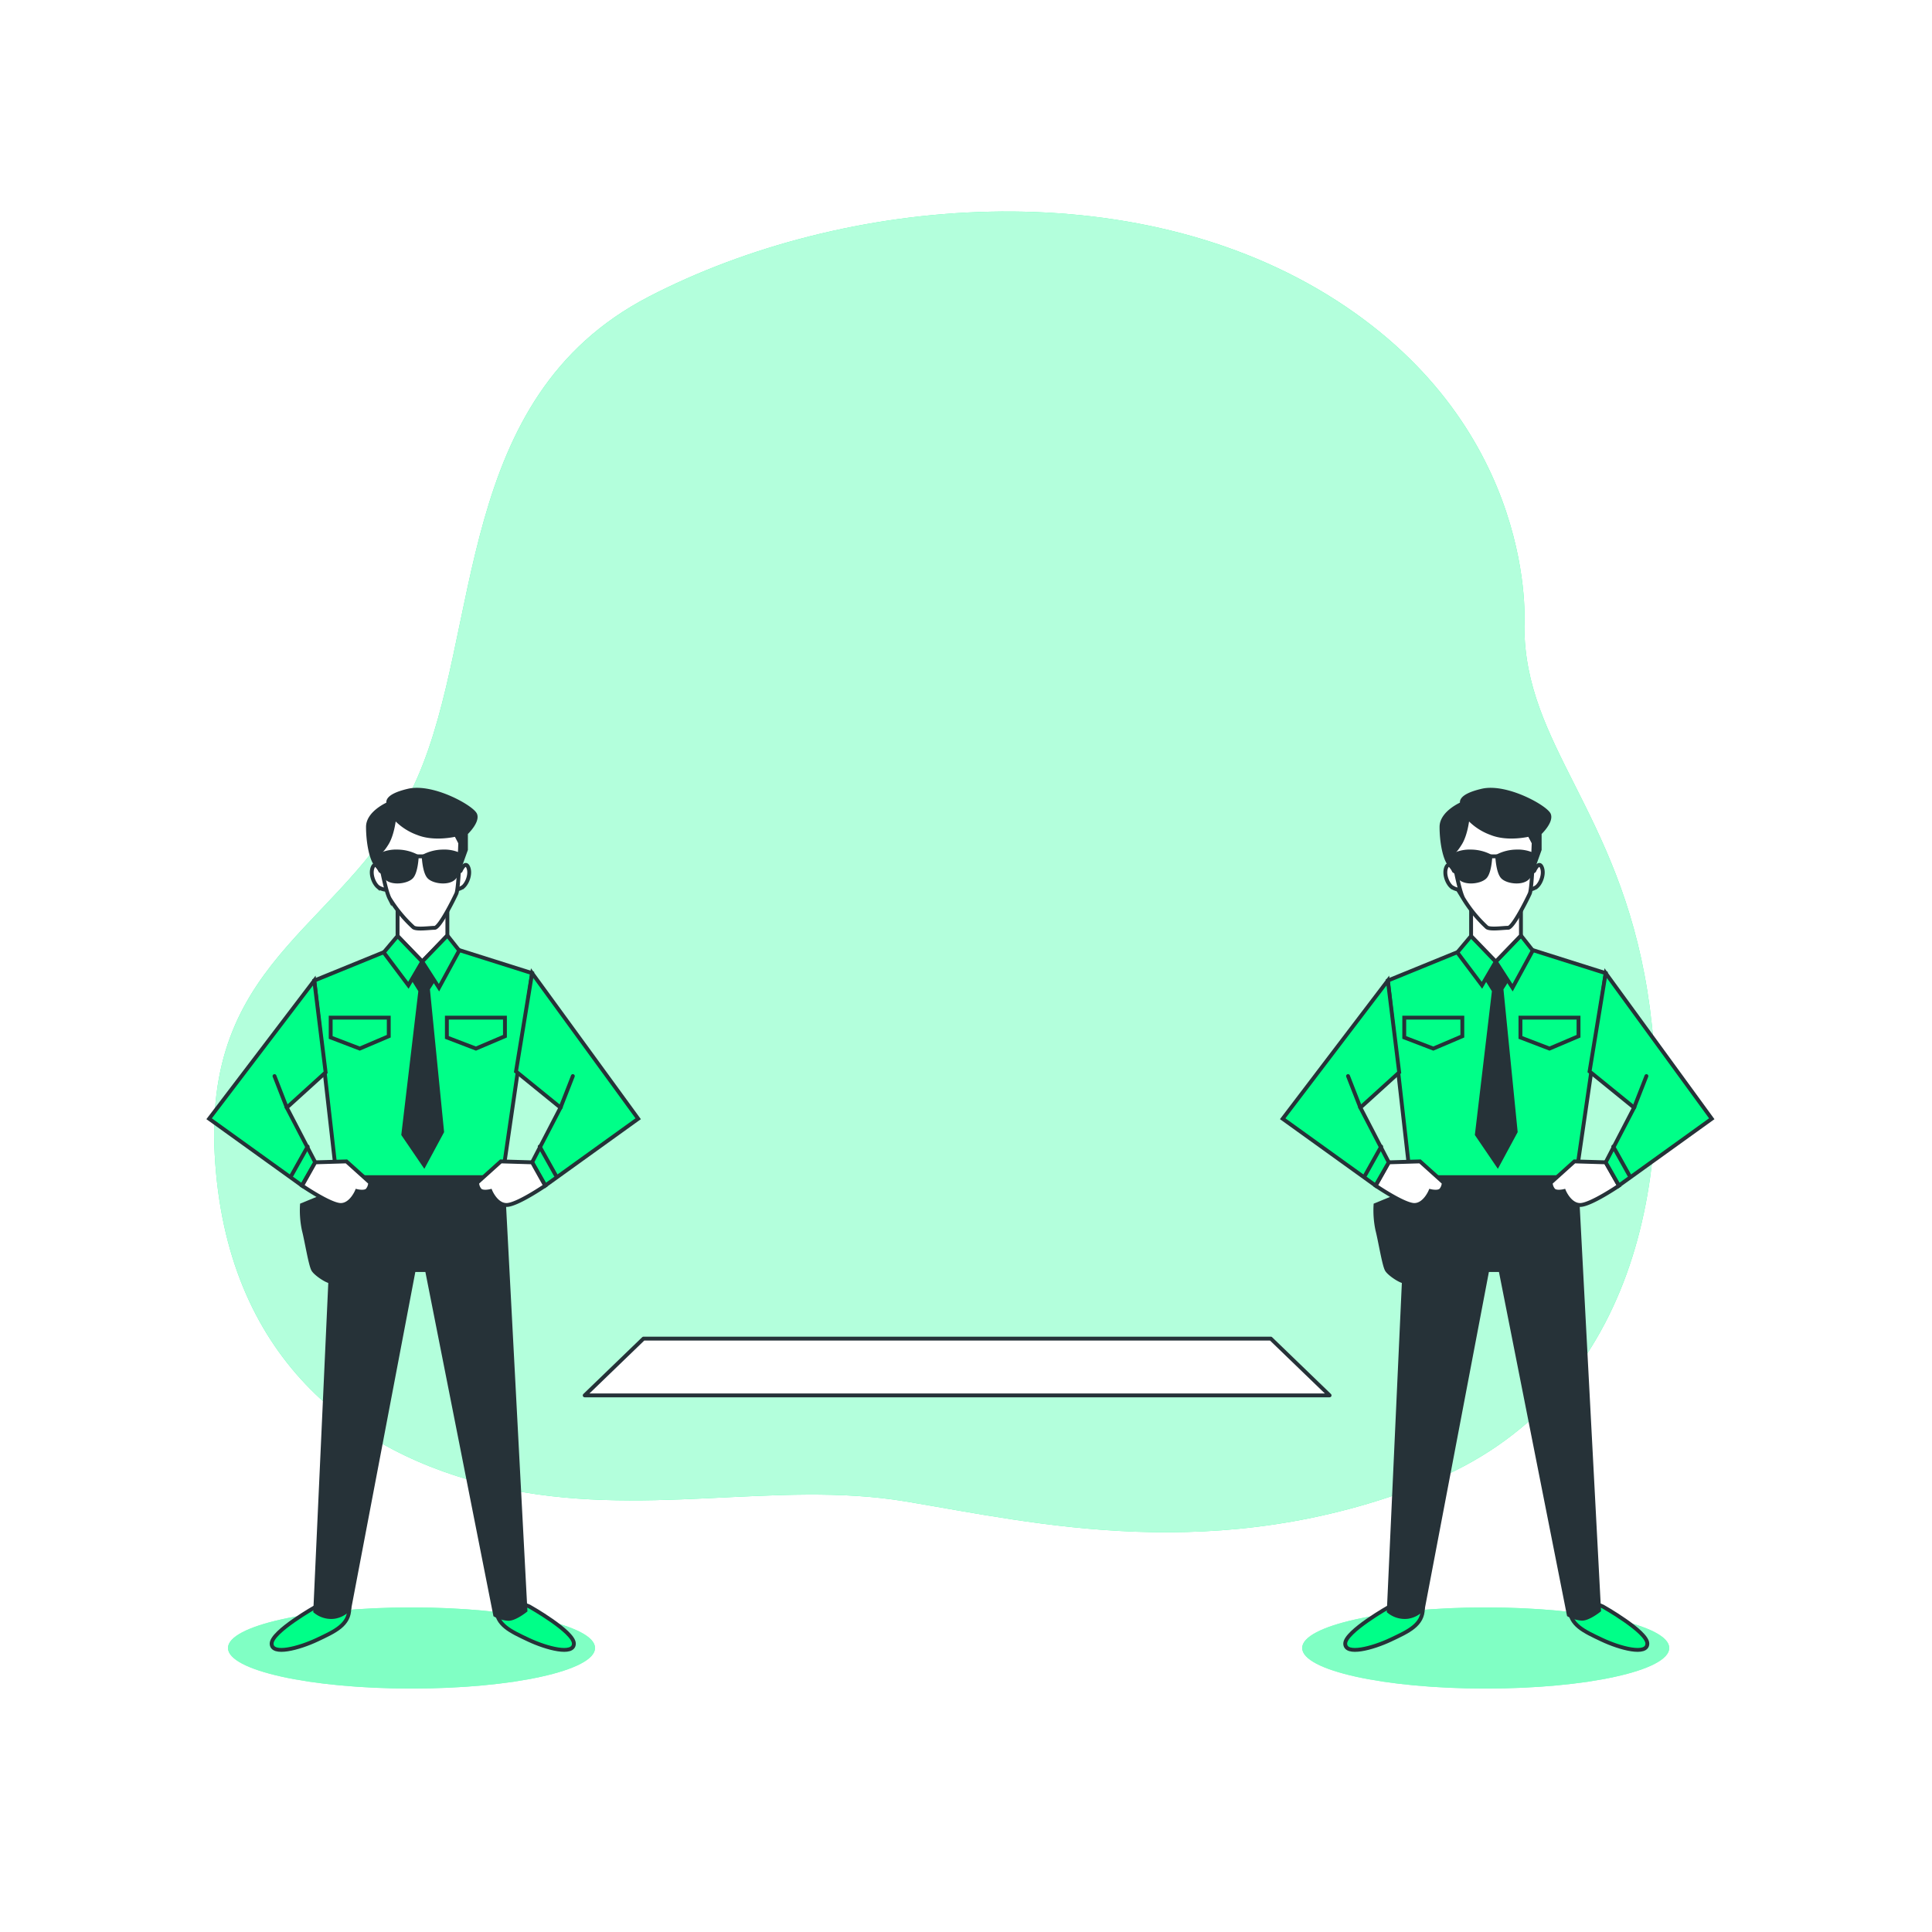 <svg class="animated" id="freepik_stories-security-on" xmlns="http://www.w3.org/2000/svg" xmlns:xlink="http://www.w3.org/1999/xlink" viewBox="0 0 500 500" version="1.1" xmlns:svgjs="http://svgjs.com/svgjs"><style>svg#freepik_stories-security-on:not(.animated) .animable {opacity: 0;}svg#freepik_stories-security-on.animated #elcmtsu4bsexl {animation: 1.3s 1 forwards ease-in slideUp;animation-delay: 0s;}svg#freepik_stories-security-on.animated #eldduphsl190w {animation: 1.3s 1 forwards ease-in slideUp;animation-delay: 0.008s;opacity: 0}svg#freepik_stories-security-on.animated #elmy2o0x2h8r {animation: 1.3s 1 forwards ease-in slideUp;animation-delay: 0.017s;opacity: 0}svg#freepik_stories-security-on.animated #elxmjehscxbxq {animation: 1.3s 1 forwards ease-in slideUp;animation-delay: 0.025s;opacity: 0}svg#freepik_stories-security-on.animated #el3ntcqudu665 {animation: 1.3s 1 forwards ease-in slideUp;animation-delay: 0.033s;opacity: 0}svg#freepik_stories-security-on.animated #eljhnxjjovlt {animation: 1.3s 1 forwards ease-in slideUp;animation-delay: 0.042s;opacity: 0}svg#freepik_stories-security-on.animated #elbkfqgxa4def {animation: 1.3s 1 forwards ease-in slideUp;animation-delay: 0.05s;opacity: 0}svg#freepik_stories-security-on.animated #el4a3sm5naqss {animation: 1.3s 1 forwards ease-in slideUp;animation-delay: 0.058s;opacity: 0}svg#freepik_stories-security-on.animated #eli11uanhijpj {animation: 1.3s 1 forwards ease-in slideUp;animation-delay: 0.067s;opacity: 0}svg#freepik_stories-security-on.animated #el41rrs3745wr {animation: 1.3s 1 forwards ease-in slideUp;animation-delay: 0.075s;opacity: 0}svg#freepik_stories-security-on.animated #el7ry8qvs9qv5 {animation: 1.3s 1 forwards ease-in slideUp;animation-delay: 0.083s;opacity: 0}svg#freepik_stories-security-on.animated #el1cmdhxk71igj {animation: 1.3s 1 forwards ease-in slideUp;animation-delay: 0.092s;opacity: 0}svg#freepik_stories-security-on.animated #elgvbi6yohsl8 {animation: 1.3s 1 forwards ease-in slideUp;animation-delay: 0.1s;opacity: 0}svg#freepik_stories-security-on.animated #elnl3g48dnqcf {animation: 1.3s 1 forwards ease-in slideUp;animation-delay: 0.108s;opacity: 0}svg#freepik_stories-security-on.animated #el5o58srzlx5c {animation: 1.3s 1 forwards ease-in slideUp;animation-delay: 0.117s;opacity: 0}svg#freepik_stories-security-on.animated #elxj4jd77y07 {animation: 1.3s 1 forwards ease-in slideUp;animation-delay: 0.125s;opacity: 0}svg#freepik_stories-security-on.animated #elf9ggov5gpwg {animation: 1.3s 1 forwards ease-in slideUp;animation-delay: 0.133s;opacity: 0}svg#freepik_stories-security-on.animated #elnvo9udvjini {animation: 1.3s 1 forwards ease-in slideUp;animation-delay: 0.142s;opacity: 0}svg#freepik_stories-security-on.animated #elfm8gyuzpz1g {animation: 1.3s 1 forwards ease-in slideUp;animation-delay: 0.15s;opacity: 0}svg#freepik_stories-security-on.animated #el3xz13hpn39t {animation: 1.3s 1 forwards ease-in slideUp;animation-delay: 0.158s;opacity: 0}svg#freepik_stories-security-on.animated #elpei0wo8wf1 {animation: 1.3s 1 forwards ease-in slideUp;animation-delay: 0.167s;opacity: 0}svg#freepik_stories-security-on.animated #el1kygzfysa2a {animation: 1.3s 1 forwards ease-in slideUp;animation-delay: 0.175s;opacity: 0}svg#freepik_stories-security-on.animated #ela6lcgaptz7d {animation: 1.3s 1 forwards ease-in slideUp;animation-delay: 0.183s;opacity: 0}svg#freepik_stories-security-on.animated #elnacgex17psa {animation: 1.3s 1 forwards ease-in slideUp;animation-delay: 0.192s;opacity: 0}svg#freepik_stories-security-on.animated #elqmsx68art4 {animation: 1.3s 1 forwards ease-in slideUp;animation-delay: 0.2s;opacity: 0}svg#freepik_stories-security-on.animated #elo0vzyzgn8s {animation: 1.3s 1 forwards ease-in slideUp;animation-delay: 0.208s;opacity: 0}svg#freepik_stories-security-on.animated #el31y7pw2zfyt {animation: 1.3s 1 forwards ease-in slideUp;animation-delay: 0.217s;opacity: 0}svg#freepik_stories-security-on.animated #el57xz1k6rl6g {animation: 1.3s 1 forwards ease-in slideUp;animation-delay: 0.225s;opacity: 0}svg#freepik_stories-security-on.animated #elezm4u9qmwmc {animation: 1.3s 1 forwards ease-in slideUp;animation-delay: 0.233s;opacity: 0}svg#freepik_stories-security-on.animated #elqj38vellt6b {animation: 1.3s 1 forwards ease-in slideUp;animation-delay: 0.242s;opacity: 0}svg#freepik_stories-security-on.animated #el50438b0ecog {animation: 1.3s 1 forwards ease-in slideUp;animation-delay: 0.25s;opacity: 0}svg#freepik_stories-security-on.animated #elr9ijuie0o7q {animation: 1.3s 1 forwards ease-in slideUp;animation-delay: 0.258s;opacity: 0}svg#freepik_stories-security-on.animated #elcx57uzaqepm {animation: 1.3s 1 forwards ease-in slideUp;animation-delay: 0.267s;opacity: 0}svg#freepik_stories-security-on.animated #elif6sf5sfwfr {animation: 1.3s 1 forwards ease-in slideUp;animation-delay: 0.275s;opacity: 0}svg#freepik_stories-security-on.animated #elaxc5vb8l1ip {animation: 1.3s 1 forwards ease-in slideUp;animation-delay: 0.283s;opacity: 0}svg#freepik_stories-security-on.animated #elettl17fq84 {animation: 1.3s 1 forwards ease-in slideUp;animation-delay: 0.292s;opacity: 0}svg#freepik_stories-security-on.animated #eln7ptw5wi6r {animation: 1.3s 1 forwards ease-in slideUp;animation-delay: 0.3s;opacity: 0}svg#freepik_stories-security-on.animated #el3d57m7zb1yt {animation: 1.3s 1 forwards ease-in slideUp;animation-delay: 0.308s;opacity: 0}svg#freepik_stories-security-on.animated #elbrql6ojd6xb {animation: 1.3s 1 forwards ease-in slideUp;animation-delay: 0.317s;opacity: 0}svg#freepik_stories-security-on.animated #el8t9x9lxcis7 {animation: 1.3s 1 forwards ease-in slideUp;animation-delay: 0.325s;opacity: 0}svg#freepik_stories-security-on.animated #eldhc29mznibn {animation: 1.3s 1 forwards ease-in slideUp;animation-delay: 0.333s;opacity: 0}svg#freepik_stories-security-on.animated #el2ih2qj1xmsk {animation: 1.3s 1 forwards ease-in slideUp;animation-delay: 0.342s;opacity: 0}svg#freepik_stories-security-on.animated #elmbhu1zfitv {animation: 1.3s 1 forwards ease-in slideUp;animation-delay: 0.35s;opacity: 0}svg#freepik_stories-security-on.animated #eltuullym6ln {animation: 1.3s 1 forwards ease-in slideUp;animation-delay: 0.358s;opacity: 0}svg#freepik_stories-security-on.animated #elyvfonj8okt9 {animation: 1.3s 1 forwards ease-in slideUp;animation-delay: 0.367s;opacity: 0}svg#freepik_stories-security-on.animated #elkrxqm9po7qr {animation: 1.3s 1 forwards ease-in slideUp;animation-delay: 0.375s;opacity: 0}svg#freepik_stories-security-on.animated #el9pky0phjgql {animation: 1.3s 1 forwards ease-in slideUp;animation-delay: 0.383s;opacity: 0}svg#freepik_stories-security-on.animated #ely89wvqdzejn {animation: 1.3s 1 forwards ease-in slideUp;animation-delay: 0.392s;opacity: 0}svg#freepik_stories-security-on.animated #elpdnjik6hlyn {animation: 1.3s 1 forwards ease-in slideUp;animation-delay: 0.4s;opacity: 0}svg#freepik_stories-security-on.animated #elg853p40qoql {animation: 1.3s 1 forwards ease-in slideUp;animation-delay: 0.408s;opacity: 0}svg#freepik_stories-security-on.animated #elxdmpagmz6vf {animation: 1.3s 1 forwards ease-in slideUp;animation-delay: 0.417s;opacity: 0}svg#freepik_stories-security-on.animated #elg911qm90m3v {animation: 1.3s 1 forwards ease-in slideUp;animation-delay: 0.425s;opacity: 0}svg#freepik_stories-security-on.animated #elewsrg1goifr {animation: 1.3s 1 forwards ease-in slideUp;animation-delay: 0.433s;opacity: 0}svg#freepik_stories-security-on.animated #ela1i6hv7x345 {animation: 1.3s 1 forwards ease-in slideUp;animation-delay: 0.442s;opacity: 0}svg#freepik_stories-security-on.animated #el1x14bw4dk0q {animation: 1.3s 1 forwards ease-in slideUp;animation-delay: 0.45s;opacity: 0}svg#freepik_stories-security-on.animated #el2k6r80u5l1d {animation: 1.3s 1 forwards ease-in slideUp;animation-delay: 0.458s;opacity: 0}svg#freepik_stories-security-on.animated #elxcuubdgazq {animation: 1.3s 1 forwards ease-in slideUp;animation-delay: 0.467s;opacity: 0}svg#freepik_stories-security-on.animated #el91e16ii8se {animation: 1.3s 1 forwards ease-in slideUp;animation-delay: 0.475s;opacity: 0}svg#freepik_stories-security-on.animated #el6vw59wpohp {animation: 1.3s 1 forwards ease-in slideUp;animation-delay: 0.483s;opacity: 0}svg#freepik_stories-security-on.animated #elr86kar6zwfp {animation: 1.3s 1 forwards ease-in slideUp;animation-delay: 0.492s;opacity: 0}svg#freepik_stories-security-on.animated #el4h2p8fujumi {animation: 1.3s 1 forwards ease-in slideUp;animation-delay: 0.5s;opacity: 0}svg#freepik_stories-security-on.animated #elem4ezrjw49 {animation: 1.3s 1 forwards ease-in slideUp;animation-delay: 0.508s;opacity: 0}svg#freepik_stories-security-on.animated #elah6jdk87fy {animation: 1.3s 1 forwards ease-in slideUp;animation-delay: 0.517s;opacity: 0}svg#freepik_stories-security-on.animated #el60802bexz47 {animation: 1.3s 1 forwards ease-in slideUp;animation-delay: 0.525s;opacity: 0}svg#freepik_stories-security-on.animated #el4kzitdxg64n {animation: 1.3s 1 forwards ease-in slideUp;animation-delay: 0.533s;opacity: 0}svg#freepik_stories-security-on.animated #el4bkdeswel8i {animation: 1.3s 1 forwards ease-in slideUp;animation-delay: 0.542s;opacity: 0}svg#freepik_stories-security-on.animated #el4wgzkra79co {animation: 1.3s 1 forwards ease-in slideUp;animation-delay: 0.55s;opacity: 0}svg#freepik_stories-security-on.animated #el6nqig07mlyy {animation: 1.3s 1 forwards ease-in slideUp;animation-delay: 0.558s;opacity: 0}svg#freepik_stories-security-on.animated #elq5b2vkxsj4 {animation: 1.3s 1 forwards ease-in slideUp;animation-delay: 0.567s;opacity: 0}svg#freepik_stories-security-on.animated #elaf3xvp84vgk {animation: 1.3s 1 forwards ease-in slideUp;animation-delay: 0.575s;opacity: 0}svg#freepik_stories-security-on.animated #elkvt27vn7c3k {animation: 1.3s 1 forwards ease-in slideUp;animation-delay: 0.583s;opacity: 0}svg#freepik_stories-security-on.animated #el4nonic0kjcf {animation: 1.3s 1 forwards ease-in slideUp;animation-delay: 0.592s;opacity: 0}svg#freepik_stories-security-on.animated #elwv4qhlq3d1a {animation: 1.3s 1 forwards ease-in slideUp;animation-delay: 0.6s;opacity: 0}svg#freepik_stories-security-on.animated #eloubojx1qo0a {animation: 1.3s 1 forwards ease-in slideUp;animation-delay: 0.608s;opacity: 0}svg#freepik_stories-security-on.animated #elw0gkqa47pmq {animation: 1.3s 1 forwards ease-in slideUp;animation-delay: 0.617s;opacity: 0}svg#freepik_stories-security-on.animated #el2ntdb3ebka6 {animation: 1.3s 1 forwards ease-in slideUp;animation-delay: 0.625s;opacity: 0}svg#freepik_stories-security-on.animated #elar5to8fxd0g {animation: 1.3s 1 forwards ease-in slideUp;animation-delay: 0.633s;opacity: 0}svg#freepik_stories-security-on.animated #el1ge1g2adyxs {animation: 1.3s 1 forwards ease-in slideUp;animation-delay: 0.642s;opacity: 0}svg#freepik_stories-security-on.animated #el3nr72982lhw {animation: 1.3s 1 forwards ease-in slideUp;animation-delay: 0.65s;opacity: 0}svg#freepik_stories-security-on.animated #elnnx10kexrnn {animation: 1.3s 1 forwards ease-in slideUp;animation-delay: 0.658s;opacity: 0}svg#freepik_stories-security-on.animated #els2y0f2s39p {animation: 1.3s 1 forwards ease-in slideUp;animation-delay: 0.667s;opacity: 0}svg#freepik_stories-security-on.animated #elg4b9hdm6bf {animation: 1.3s 1 forwards ease-in slideUp;animation-delay: 0.675s;opacity: 0}svg#freepik_stories-security-on.animated #elahqgcfm7zjc {animation: 1.3s 1 forwards ease-in slideUp;animation-delay: 0.683s;opacity: 0}svg#freepik_stories-security-on.animated #el23zhpp7c5c5 {animation: 1.3s 1 forwards ease-in slideUp;animation-delay: 0.692s;opacity: 0}svg#freepik_stories-security-on.animated #eleh1z2gkst2n {animation: 1.3s 1 forwards ease-in slideUp;animation-delay: 0.7s;opacity: 0}svg#freepik_stories-security-on.animated #elza4eadv634 {animation: 1.3s 1 forwards ease-in slideUp;animation-delay: 0.708s;opacity: 0}svg#freepik_stories-security-on.animated #elxqlrwv7dyd {animation: 1.3s 1 forwards ease-in slideUp;animation-delay: 0.717s;opacity: 0}svg#freepik_stories-security-on.animated #elgwbow2jl8w {animation: 1.3s 1 forwards ease-in slideUp;animation-delay: 0.725s;opacity: 0}svg#freepik_stories-security-on.animated #el3m6alan9pn7 {animation: 1.3s 1 forwards ease-in slideUp;animation-delay: 0.733s;opacity: 0}svg#freepik_stories-security-on.animated #el050t7u40rzx1 {animation: 1.3s 1 forwards ease-in slideUp;animation-delay: 0.742s;opacity: 0}svg#freepik_stories-security-on.animated #elyptnw215op8 {animation: 1.3s 1 forwards ease-in slideUp;animation-delay: 0.75s;opacity: 0}svg#freepik_stories-security-on.animated #el3rh1t6nrfkx {animation: 1.3s 1 forwards ease-in slideUp;animation-delay: 0.758s;opacity: 0}svg#freepik_stories-security-on.animated #elq9sdcprmqjd {animation: 1.3s 1 forwards ease-in slideUp;animation-delay: 0.767s;opacity: 0}svg#freepik_stories-security-on.animated #elqyl3cvmlc69 {animation: 1.3s 1 forwards ease-in slideUp;animation-delay: 0.775s;opacity: 0}svg#freepik_stories-security-on.animated #el214ppfatgsv {animation: 1.3s 1 forwards ease-in slideUp;animation-delay: 0.783s;opacity: 0}svg#freepik_stories-security-on.animated #eltjlard3xkb {animation: 1.3s 1 forwards ease-in slideUp;animation-delay: 0.792s;opacity: 0}svg#freepik_stories-security-on.animated #elt436mvzqa3 {animation: 1.3s 1 forwards ease-in slideUp;animation-delay: 0.8s;opacity: 0}svg#freepik_stories-security-on.animated #el868dpvrxw {animation: 1.3s 1 forwards ease-in slideUp;animation-delay: 0.808s;opacity: 0}svg#freepik_stories-security-on.animated #elf5lpnbey31w {animation: 1.3s 1 forwards ease-in slideUp;animation-delay: 0.817s;opacity: 0}svg#freepik_stories-security-on.animated #elrc7urwh8vfj {animation: 1.3s 1 forwards ease-in slideUp;animation-delay: 0.825s;opacity: 0}svg#freepik_stories-security-on.animated #elb6llgz38pji {animation: 1.3s 1 forwards ease-in slideUp;animation-delay: 0.833s;opacity: 0}svg#freepik_stories-security-on.animated #eli5p2t5acyeb {animation: 1.3s 1 forwards ease-in slideUp;animation-delay: 0.842s;opacity: 0}svg#freepik_stories-security-on.animated #el0mnq36i6f049 {animation: 1.3s 1 forwards ease-in slideUp;animation-delay: 0.85s;opacity: 0}svg#freepik_stories-security-on.animated #el403ljyvg1rh {animation: 1.3s 1 forwards ease-in slideUp;animation-delay: 0.858s;opacity: 0}svg#freepik_stories-security-on.animated #elpmwzl7km8km {animation: 1.3s 1 forwards ease-in slideUp;animation-delay: 0.867s;opacity: 0}svg#freepik_stories-security-on.animated #eldg27k3ew0dt {animation: 1.3s 1 forwards ease-in slideUp;animation-delay: 0.875s;opacity: 0}svg#freepik_stories-security-on.animated #el1ccq1z4cq9n {animation: 1.3s 1 forwards ease-in slideUp;animation-delay: 0.883s;opacity: 0}svg#freepik_stories-security-on.animated #elh1d9tcn9bo {animation: 1.3s 1 forwards ease-in slideUp;animation-delay: 0.892s;opacity: 0}svg#freepik_stories-security-on.animated #elwxk7otr9otd {animation: 1.3s 1 forwards ease-in slideUp;animation-delay: 0.9s;opacity: 0}svg#freepik_stories-security-on.animated #elrsezsz4x4n {animation: 1.3s 1 forwards ease-in slideUp;animation-delay: 0.908s;opacity: 0}svg#freepik_stories-security-on.animated #el4ss2rn7kzeo {animation: 1.3s 1 forwards ease-in slideUp;animation-delay: 0.917s;opacity: 0}svg#freepik_stories-security-on.animated #elpp3sps9c9k {animation: 1.3s 1 forwards ease-in slideUp;animation-delay: 0.925s;opacity: 0}svg#freepik_stories-security-on.animated #el5u381iogi8t {animation: 1.3s 1 forwards ease-in slideUp;animation-delay: 0.933s;opacity: 0}svg#freepik_stories-security-on.animated #eldq25kvpld1q {animation: 1.3s 1 forwards ease-in slideUp;animation-delay: 0.942s;opacity: 0}svg#freepik_stories-security-on.animated #elgap28ilvrxk {animation: 1.3s 1 forwards ease-in slideUp;animation-delay: 0.95s;opacity: 0}svg#freepik_stories-security-on.animated #elilyl7ul0byj {animation: 1.3s 1 forwards ease-in slideUp;animation-delay: 0.958s;opacity: 0}svg#freepik_stories-security-on.animated #el50a232hf5nu {animation: 1.3s 1 forwards ease-in slideUp;animation-delay: 0.967s;opacity: 0}svg#freepik_stories-security-on.animated #elzf1n8q8j7uc {animation: 1.3s 1 forwards ease-in slideUp;animation-delay: 0.975s;opacity: 0}svg#freepik_stories-security-on.animated #elstdvzq6clv {animation: 1.3s 1 forwards ease-in slideUp;animation-delay: 0.983s;opacity: 0}svg#freepik_stories-security-on.animated #el8arm4j38ny9 {animation: 1.3s 1 forwards ease-in slideUp;animation-delay: 0.992s;opacity: 0}svg#freepik_stories-security-on.animated #elfifrsz4jk37 {animation: 1.3s 1 forwards ease-in slideUp;animation-delay: 1s;opacity: 0}svg#freepik_stories-security-on.animated #ele9aqjg7cdov {animation: 1.3s 1 forwards ease-in slideUp;animation-delay: 1.008s;opacity: 0}svg#freepik_stories-security-on.animated #elqc9dfq8nfe {animation: 1.3s 1 forwards ease-in slideUp;animation-delay: 1.017s;opacity: 0}svg#freepik_stories-security-on.animated #el02wj0nm9wm1b {animation: 1.3s 1 forwards ease-in slideUp;animation-delay: 1.025s;opacity: 0}svg#freepik_stories-security-on.animated #eleh06qo8f90u {animation: 1.3s 1 forwards ease-in slideUp;animation-delay: 1.033s;opacity: 0}svg#freepik_stories-security-on.animated #el2qqqfdghop9 {animation: 1.3s 1 forwards ease-in slideUp;animation-delay: 1.042s;opacity: 0}svg#freepik_stories-security-on.animated #elgpuaxjtz7bj {animation: 1.3s 1 forwards ease-in slideUp;animation-delay: 1.05s;opacity: 0}svg#freepik_stories-security-on.animated #elgruyoyyiscc {animation: 1.3s 1 forwards ease-in slideUp;animation-delay: 1.058s;opacity: 0}svg#freepik_stories-security-on.animated #el0l3amu8a2fc {animation: 1.3s 1 forwards ease-in slideUp;animation-delay: 1.067s;opacity: 0}svg#freepik_stories-security-on.animated #el07wx9bcqrrok {animation: 1.3s 1 forwards ease-in slideUp;animation-delay: 1.075s;opacity: 0}svg#freepik_stories-security-on.animated #el54r5340u90p {animation: 1.3s 1 forwards ease-in slideUp;animation-delay: 1.083s;opacity: 0}svg#freepik_stories-security-on.animated #elfed6sfcrq6h {animation: 1.3s 1 forwards ease-in slideUp;animation-delay: 1.092s;opacity: 0}svg#freepik_stories-security-on.animated #elpx60mixubne {animation: 1.3s 1 forwards ease-in slideUp;animation-delay: 1.1s;opacity: 0}svg#freepik_stories-security-on.animated #elqop2cwddld {animation: 1.3s 1 forwards ease-in slideUp;animation-delay: 1.108s;opacity: 0}svg#freepik_stories-security-on.animated #elh2hewm2i5b {animation: 1.3s 1 forwards ease-in slideUp;animation-delay: 1.117s;opacity: 0}svg#freepik_stories-security-on.animated #el46umvfffxbn {animation: 1.3s 1 forwards ease-in slideUp;animation-delay: 1.125s;opacity: 0}svg#freepik_stories-security-on.animated #elpjpbpx4hjnl {animation: 1.3s 1 forwards ease-in slideUp;animation-delay: 1.133s;opacity: 0}svg#freepik_stories-security-on.animated #el9u35yry088c {animation: 1.3s 1 forwards ease-in slideUp;animation-delay: 1.142s;opacity: 0}svg#freepik_stories-security-on.animated #elgjeu8h5lwqu {animation: 1.3s 1 forwards ease-in slideUp;animation-delay: 1.15s;opacity: 0}svg#freepik_stories-security-on.animated #ell233g177bno {animation: 1.3s 1 forwards ease-in slideUp;animation-delay: 1.158s;opacity: 0}svg#freepik_stories-security-on.animated #el808dhjek4gc {animation: 1.3s 1 forwards ease-in slideUp;animation-delay: 1.167s;opacity: 0}svg#freepik_stories-security-on.animated #el8vjee5sv5uc {animation: 1.3s 1 forwards ease-in slideUp;animation-delay: 1.175s;opacity: 0}svg#freepik_stories-security-on.animated #el6zub60dgfk {animation: 1.3s 1 forwards ease-in slideUp;animation-delay: 1.183s;opacity: 0}svg#freepik_stories-security-on.animated #el9j3dyy9095q {animation: 1.3s 1 forwards ease-in slideUp;animation-delay: 1.192s;opacity: 0}svg#freepik_stories-security-on.animated #elwoixvr5ykzc {animation: 1.3s 1 forwards ease-in slideUp;animation-delay: 1.2s;opacity: 0}svg#freepik_stories-security-on.animated #elavwxuq9pmh {animation: 1.3s 1 forwards ease-in slideUp;animation-delay: 1.208s;opacity: 0}svg#freepik_stories-security-on.animated #eln9t51t2t9w {animation: 1.3s 1 forwards ease-in slideUp;animation-delay: 1.217s;opacity: 0}svg#freepik_stories-security-on.animated #elfib7054i4k {animation: 1.3s 1 forwards ease-in slideUp;animation-delay: 1.225s;opacity: 0}svg#freepik_stories-security-on.animated #elj8jy6g7s0gj {animation: 1.3s 1 forwards ease-in slideUp;animation-delay: 1.233s;opacity: 0}svg#freepik_stories-security-on.animated #elqt9104cqn7r {animation: 1.3s 1 forwards ease-in slideUp;animation-delay: 1.242s;opacity: 0}svg#freepik_stories-security-on.animated #elq7u4cbli9sc {animation: 1.3s 1 forwards ease-in slideUp;animation-delay: 1.25s;opacity: 0}svg#freepik_stories-security-on.animated #el8z6gg2sfqmv {animation: 1.3s 1 forwards ease-in slideUp;animation-delay: 1.258s;opacity: 0}svg#freepik_stories-security-on.animated #el5awlkrwfn25 {animation: 1.3s 1 forwards ease-in slideUp;animation-delay: 1.267s;opacity: 0}svg#freepik_stories-security-on.animated #eleif0xhkz3a6 {animation: 1.3s 1 forwards ease-in slideUp;animation-delay: 1.275s;opacity: 0}svg#freepik_stories-security-on.animated #elu7dudk94cfi {animation: 1.3s 1 forwards ease-in slideUp;animation-delay: 1.283s;opacity: 0}svg#freepik_stories-security-on.animated #elxuedmbjw45e {animation: 1.3s 1 forwards ease-in slideUp;animation-delay: 1.292s;opacity: 0}svg#freepik_stories-security-on.animated #freepik--Device--inject-7 {animation: 1.3s 1 forwards ease-in slideUp;animation-delay: 0s;}svg#freepik_stories-security-on.animated #freepik--character-2--inject-7 {animation: 1s 1 forwards cubic-bezier(.36,-0.01,.5,1.38) slideLeft;animation-delay: 0s;}            @keyframes slideUp {                0% {                    opacity: 0;                    transform: translateY(30px);                }                100% {                    opacity: 1;                    transform: inherit;                }            }                    @keyframes slideLeft {                0% {                    opacity: 0;                    transform: translateX(-30px);                }                100% {                    opacity: 1;                    transform: translateX(0);                }            }        </style><g id="freepik--background-simple--inject-7" class="animable" style="transform-origin: 241.959px 225.645px;"><path d="M394.5,162s3.75-50.56-48.69-84.27-127.35-27.16-177.92-.94S124.82,162.9,108,201.29s-55.25,45-52.44,97.39,35.59,77.72,73,86.15,72.11-1.87,105.82,3.74,80.53,16.86,134.84-4.68,64.61-80.53,57.12-127.35S394.5,192.87,394.5,162Z" style="fill: rgb(0, 255, 136); transform-origin: 241.959px 225.645px;" id="ellptup500k0o" class="animable"></path><g id="elr66sdgio3s9"><path d="M394.5,162s3.75-50.56-48.69-84.27-127.35-27.16-177.92-.94S124.82,162.9,108,201.29s-55.25,45-52.44,97.39,35.59,77.72,73,86.15,72.11-1.87,105.82,3.74,80.53,16.86,134.84-4.68,64.61-80.53,57.12-127.35S394.5,192.87,394.5,162Z" style="fill: rgb(255, 255, 255); opacity: 0.7; transform-origin: 241.959px 225.645px;" class="animable"></path></g></g><g id="freepik--Device--inject-7" class="animable" style="transform-origin: 247.6px 231.175px;"><polygon points="344.1 361.12 151.32 361.12 166.54 346.43 328.88 346.43 344.1 361.12" style="fill: rgb(255, 255, 255); stroke: rgb(38, 50, 56); stroke-linecap: round; stroke-linejoin: round; transform-origin: 247.71px 353.775px;" id="elcmtsu4bsexl" class="animable"></polygon><path d="M322.68,352.1c0,3-34.91,5.47-78,5.47s-78-2.45-78-5.47,34.91-5.48,78-5.48S322.68,349.07,322.68,352.1Z" style="fill: rgb(0, 255, 136); transform-origin: 244.68px 352.095px;" id="eldduphsl190w" class="animable"></path><g id="elmy2o0x2h8r"><path d="M322.68,352.1c0,3-34.91,5.47-78,5.47s-78-2.45-78-5.47,34.91-5.48,78-5.48S322.68,349.07,322.68,352.1Z" style="fill: rgb(255, 255, 255); opacity: 0.5; transform-origin: 244.68px 352.095px;" class="animable"></path></g><rect x="151.32" y="361.12" width="192.78" height="13.61" style="fill: rgb(38, 50, 56); stroke: rgb(38, 50, 56); stroke-linecap: round; stroke-linejoin: round; transform-origin: 247.71px 367.925px;" id="elxmjehscxbxq" class="animable"></rect><polygon points="357.74 389.41 137.68 389.41 151.32 374.73 344.1 374.73 357.74 389.41" style="fill: rgb(255, 255, 255); stroke: rgb(38, 50, 56); stroke-linecap: round; stroke-linejoin: round; transform-origin: 247.71px 382.07px;" id="el3ntcqudu665" class="animable"></polygon><rect x="137.72" y="389.41" width="219.98" height="14.32" style="fill: rgb(38, 50, 56); stroke: rgb(38, 50, 56); stroke-linecap: round; stroke-linejoin: round; transform-origin: 247.71px 396.57px;" id="eljhnxjjovlt" class="animable"></rect><polyline points="245.58 215.93 245.58 124.4 280.41 124.4 280.41 85.89" style="fill: none; stroke: rgb(38, 50, 56); stroke-miterlimit: 10; transform-origin: 262.995px 150.91px;" id="elbkfqgxa4def" class="animable"></polyline><line x1="259.19" y1="123.97" x2="259.19" y2="85.89" style="fill: none; stroke: rgb(38, 50, 56); stroke-miterlimit: 10; transform-origin: 259.19px 104.93px;" id="el4a3sm5naqss" class="animable"></line><polyline points="248.18 230.52 408.54 230.52 408.54 207.72 439.19 207.72" style="fill: none; stroke: rgb(38, 50, 56); stroke-miterlimit: 10; transform-origin: 343.685px 219.12px;" id="eli11uanhijpj" class="animable"></polyline><polyline points="240.32 229.73 87.83 229.73 87.83 205.37 54.82 205.37" style="fill: none; stroke: rgb(38, 50, 56); stroke-miterlimit: 10; transform-origin: 147.57px 217.55px;" id="el41rrs3745wr" class="animable"></polyline><polyline points="214.38 61.52 214.38 96.11 194.73 96.11 194.73 118.11 219.1 118.11 219.1 192" style="fill: none; stroke: rgb(38, 50, 56); stroke-miterlimit: 10; transform-origin: 206.915px 126.76px;" id="el7ry8qvs9qv5" class="animable"></polyline><polyline points="322.07 163.7 322.07 114.18 335.43 114.18 335.43 92.96 346.44 92.96" style="fill: none; stroke: rgb(38, 50, 56); stroke-miterlimit: 10; transform-origin: 334.255px 128.33px;" id="el1cmdhxk71igj" class="animable"></polyline><polyline points="160.15 158.99 160.15 121.26 149.14 110.25 149.14 82.74" style="fill: none; stroke: rgb(38, 50, 56); stroke-miterlimit: 10; transform-origin: 154.645px 120.865px;" id="elgvbi6yohsl8" class="animable"></polyline><polyline points="351.94 181 379.45 181 379.45 162.92 397.53 162.92 397.53 152.7 413.25 152.7" style="fill: none; stroke: rgb(38, 50, 56); stroke-miterlimit: 10; transform-origin: 382.595px 166.85px;" id="elnl3g48dnqcf" class="animable"></polyline><polyline points="132.63 187.29 103.55 187.29 103.55 164.49 62.68 164.49" style="fill: none; stroke: rgb(38, 50, 56); stroke-miterlimit: 10; transform-origin: 97.655px 175.89px;" id="el5o58srzlx5c" class="animable"></polyline><polyline points="159.36 310.69 159.36 331.13 146 331.13 146 353.93 107.48 353.93" style="fill: none; stroke: rgb(38, 50, 56); stroke-miterlimit: 10; transform-origin: 133.42px 332.31px;" id="elxj4jd77y07" class="animable"></polyline><polyline points="306.35 313.84 306.35 335.06 337 335.06 337 326.42 345.65 326.42 345.65 344.49 372.38 344.49" style="fill: none; stroke: rgb(38, 50, 56); stroke-miterlimit: 10; transform-origin: 339.365px 329.165px;" id="elf9ggov5gpwg" class="animable"></polyline><path d="M282.65,85.89a2.24,2.24,0,1,1-2.24-2.25A2.24,2.24,0,0,1,282.65,85.89Z" style="fill: rgb(38, 50, 56); stroke: rgb(38, 50, 56); stroke-linecap: round; stroke-linejoin: round; transform-origin: 280.41px 85.88px;" id="elnvo9udvjini" class="animable"></path><path d="M261.51,85.89a2.24,2.24,0,1,1-2.24-2.25A2.24,2.24,0,0,1,261.51,85.89Z" style="fill: rgb(38, 50, 56); stroke: rgb(38, 50, 56); stroke-linecap: round; stroke-linejoin: round; transform-origin: 259.27px 85.88px;" id="elfm8gyuzpz1g" class="animable"></path><path d="M216.64,60.87a2.25,2.25,0,1,1-2.24-2.25A2.24,2.24,0,0,1,216.64,60.87Z" style="fill: rgb(38, 50, 56); stroke: rgb(38, 50, 56); stroke-linecap: round; stroke-linejoin: round; transform-origin: 214.39px 60.87px;" id="el3xz13hpn39t" class="animable"></path><path d="M151.4,81.61a2.24,2.24,0,1,1-2.24-2.25A2.24,2.24,0,0,1,151.4,81.61Z" style="fill: rgb(38, 50, 56); stroke: rgb(38, 50, 56); stroke-linecap: round; stroke-linejoin: round; transform-origin: 149.16px 81.6px;" id="elpei0wo8wf1" class="animable"></path><path d="M64.92,164.49a2.25,2.25,0,1,1-2.24-2.24A2.24,2.24,0,0,1,64.92,164.49Z" style="fill: rgb(38, 50, 56); stroke: rgb(38, 50, 56); stroke-linecap: round; stroke-linejoin: round; transform-origin: 62.67px 164.5px;" id="el1kygzfysa2a" class="animable"></path><path d="M57.13,205.3a2.25,2.25,0,1,1-2.25-2.25A2.25,2.25,0,0,1,57.13,205.3Z" style="fill: rgb(38, 50, 56); stroke: rgb(38, 50, 56); stroke-linecap: round; stroke-linejoin: round; transform-origin: 54.88px 205.3px;" id="ela6lcgaptz7d" class="animable"></path><path d="M109.92,353.5a2.25,2.25,0,1,1-2.24-2.25A2.24,2.24,0,0,1,109.92,353.5Z" style="fill: rgb(38, 50, 56); stroke: rgb(38, 50, 56); stroke-linecap: round; stroke-linejoin: round; transform-origin: 107.67px 353.5px;" id="elnacgex17psa" class="animable"></path><path d="M375.76,344.05a2.25,2.25,0,1,1-2.25-2.24A2.24,2.24,0,0,1,375.76,344.05Z" style="fill: rgb(38, 50, 56); stroke: rgb(38, 50, 56); stroke-linecap: round; stroke-linejoin: round; transform-origin: 373.51px 344.06px;" id="elqmsx68art4" class="animable"></path><path d="M442.57,207.28a2.24,2.24,0,1,1-2.24-2.24A2.24,2.24,0,0,1,442.57,207.28Z" style="fill: rgb(38, 50, 56); stroke: rgb(38, 50, 56); stroke-linecap: round; stroke-linejoin: round; transform-origin: 440.33px 207.28px;" id="elo0vzyzgn8s" class="animable"></path><path d="M416.55,152.22a2.24,2.24,0,1,1-2.24-2.24A2.24,2.24,0,0,1,416.55,152.22Z" style="fill: rgb(38, 50, 56); stroke: rgb(38, 50, 56); stroke-linecap: round; stroke-linejoin: round; transform-origin: 414.31px 152.22px;" id="el31y7pw2zfyt" class="animable"></path><path d="M350.13,92.9a2.24,2.24,0,1,1-2.24-2.24A2.24,2.24,0,0,1,350.13,92.9Z" style="fill: rgb(38, 50, 56); stroke: rgb(38, 50, 56); stroke-linecap: round; stroke-linejoin: round; transform-origin: 347.89px 92.9px;" id="el57xz1k6rl6g" class="animable"></path><path d="M274.92,330.5V311H216.24v19.5A27.88,27.88,0,0,1,210,348l-2.57,3.18h76.28L281.15,348A27.83,27.83,0,0,1,274.92,330.5Z" style="fill: rgb(255, 255, 255); transform-origin: 245.57px 331.09px;" id="elezm4u9qmwmc" class="animable"></path><g style="clip-path: url(&quot;#freepik--clip-path--inject-7&quot;); transform-origin: 245.58px 317.3px;" id="elqj38vellt6b" class="animable"><path d="M212.64,344.16h65.88a27.77,27.77,0,0,1-3.6-13.66V311H216.24v19.5A27.77,27.77,0,0,1,212.64,344.16Z" style="fill: rgb(0, 255, 136); transform-origin: 245.58px 327.58px;" id="elxu5m1k1gvw" class="animable"></path><g id="elpfsd0zlganc"><path d="M212.64,344.16h65.88a27.77,27.77,0,0,1-3.6-13.66V311H216.24v19.5A27.77,27.77,0,0,1,212.64,344.16Z" style="fill: rgb(255, 255, 255); opacity: 0.3; transform-origin: 245.58px 327.58px;" class="animable"></path></g><path d="M212.64,323.6h65.88a27.77,27.77,0,0,1-3.6-13.66v-19.5H216.24v19.5A27.77,27.77,0,0,1,212.64,323.6Z" style="fill: rgb(38, 50, 56); transform-origin: 245.58px 307.02px;" id="elbt66pcjxijd" class="animable"></path></g><path d="M274.92,330.5V311H216.24v19.5A27.88,27.88,0,0,1,210,348l-2.57,3.18h76.28L281.15,348A27.83,27.83,0,0,1,274.92,330.5Z" style="fill: none; stroke: rgb(38, 50, 56); stroke-linecap: round; stroke-linejoin: round; transform-origin: 245.57px 331.09px;" id="el50438b0ecog" class="animable"></path><rect x="127.67" y="143.99" width="235.82" height="173.15" rx="8.48" style="fill: rgb(38, 50, 56); stroke: rgb(38, 50, 56); stroke-linecap: round; stroke-linejoin: round; transform-origin: 245.58px 230.565px;" id="elr9ijuie0o7q" class="animable"></rect><path d="M127.67,290.23H363.49a0,0,0,0,1,0,0v18.43a8.48,8.48,0,0,1-8.48,8.48H136.15a8.48,8.48,0,0,1-8.48-8.48V290.23a0,0,0,0,1,0,0Z" style="fill: rgb(255, 255, 255); stroke: rgb(38, 50, 56); stroke-linecap: round; stroke-linejoin: round; transform-origin: 245.58px 303.685px;" id="elcx57uzaqepm" class="animable"></path><rect x="139.53" y="154.77" width="212.09" height="122.33" style="fill: rgb(255, 255, 255); stroke: rgb(38, 50, 56); stroke-linecap: round; stroke-linejoin: round; transform-origin: 245.575px 215.935px;" id="elif6sf5sfwfr" class="animable"></rect><path d="M249.93,308a4.35,4.35,0,1,0-4.35,4.26A4.31,4.31,0,0,0,249.93,308Z" style="fill: rgb(38, 50, 56); stroke: rgb(38, 50, 56); stroke-linecap: round; stroke-linejoin: round; transform-origin: 245.581px 307.91px;" id="elaxc5vb8l1ip" class="animable"></path><rect x="207.44" y="351.21" width="76.29" height="3.48" style="fill: rgb(255, 255, 255); stroke: rgb(38, 50, 56); stroke-linecap: round; stroke-linejoin: round; transform-origin: 245.585px 352.95px;" id="elettl17fq84" class="animable"></rect><path d="M245.9,148.42c-10.66,10-38,20-69.81,41.29,0,0,2,72,69.81,111.31Z" style="fill: rgb(0, 255, 136); stroke: rgb(38, 50, 56); stroke-linecap: round; stroke-linejoin: round; transform-origin: 210.995px 224.72px;" id="eln7ptw5wi6r" class="animable"></path><path d="M245.9,148.42c10.67,10,38,20,69.82,41.29,0,0-2,72-69.82,111.31Z" style="fill: rgb(38, 50, 56); stroke: rgb(38, 50, 56); stroke-linecap: round; stroke-linejoin: round; transform-origin: 280.81px 224.72px;" id="el3d57m7zb1yt" class="animable"></path><path d="M245.9,154.55C233,163.49,210.71,172,181.21,191.74c0,0,1.85,66.7,64.69,103.16,62.85-36.46,64.7-103.16,64.7-103.16C281.1,172,258.88,163.49,245.9,154.55Z" style="fill: rgb(38, 50, 56); stroke: rgb(38, 50, 56); stroke-linecap: round; stroke-linejoin: round; transform-origin: 245.905px 224.725px;" id="elbrql6ojd6xb" class="animable"></path><path d="M310.6,191.74c-29.5-19.73-51.72-28.25-64.7-37.19V294.9C308.75,258.44,310.6,191.74,310.6,191.74Z" style="fill: rgb(0, 255, 136); stroke: rgb(38, 50, 56); stroke-linecap: round; stroke-linejoin: round; transform-origin: 278.25px 224.725px;" id="el8t9x9lxcis7" class="animable"></path><rect x="126.94" y="227.05" width="237.28" height="15.36" style="fill: rgb(38, 50, 56); stroke: rgb(38, 50, 56); stroke-linecap: round; stroke-linejoin: round; transform-origin: 245.58px 234.73px;" id="eldhc29mznibn" class="animable"></rect><path d="M131.61,229.49a1.59,1.59,0,1,1-1.59-1.56A1.57,1.57,0,0,1,131.61,229.49Z" style="fill: rgb(255, 255, 255); transform-origin: 130.02px 229.52px;" id="el2ih2qj1xmsk" class="animable"></path><path d="M129.11,230.35a1.27,1.27,0,0,0,2.19-.86,1.22,1.22,0,0,0-.32-.81A18.37,18.37,0,0,0,129.11,230.35Z" style="fill: rgb(38, 50, 56); transform-origin: 130.205px 229.712px;" id="elmbhu1zfitv" class="animable"></path><path d="M137.85,229.49a1.6,1.6,0,1,1-1.6-1.56A1.58,1.58,0,0,1,137.85,229.49Z" style="fill: rgb(255, 255, 255); transform-origin: 136.25px 229.53px;" id="eltuullym6ln" class="animable"></path><path d="M135.34,230.35a1.27,1.27,0,0,0,2.19-.86,1.22,1.22,0,0,0-.32-.81A19.51,19.51,0,0,0,135.34,230.35Z" style="fill: rgb(38, 50, 56); transform-origin: 136.435px 229.712px;" id="elyvfonj8okt9" class="animable"></path><path d="M144.08,229.49a1.6,1.6,0,0,1-3.19,0,1.6,1.6,0,0,1,3.19,0Z" style="fill: rgb(255, 255, 255); transform-origin: 142.485px 229.49px;" id="elkrxqm9po7qr" class="animable"></path><path d="M141.57,230.35a1.28,1.28,0,0,0,.92.39,1.26,1.26,0,0,0,1.27-1.25,1.18,1.18,0,0,0-.32-.81A19.51,19.51,0,0,0,141.57,230.35Z" style="fill: rgb(38, 50, 56); transform-origin: 142.665px 229.71px;" id="el9pky0phjgql" class="animable"></path><path d="M150.31,229.49a1.59,1.59,0,1,1-1.59-1.56A1.57,1.57,0,0,1,150.31,229.49Z" style="fill: rgb(255, 255, 255); transform-origin: 148.72px 229.52px;" id="ely89wvqdzejn" class="animable"></path><path d="M147.8,230.35a1.28,1.28,0,0,0,2.2-.86,1.22,1.22,0,0,0-.32-.81A18.53,18.53,0,0,0,147.8,230.35Z" style="fill: rgb(38, 50, 56); transform-origin: 148.9px 229.71px;" id="elpdnjik6hlyn" class="animable"></path><path d="M156.54,229.49a1.59,1.59,0,1,1-1.59-1.56A1.57,1.57,0,0,1,156.54,229.49Z" style="fill: rgb(255, 255, 255); transform-origin: 154.95px 229.52px;" id="elg853p40qoql" class="animable"></path><path d="M154,230.35a1.29,1.29,0,0,0,.92.39,1.26,1.26,0,0,0,1.28-1.25,1.22,1.22,0,0,0-.32-.81A19.68,19.68,0,0,0,154,230.35Z" style="fill: rgb(38, 50, 56); transform-origin: 155.1px 229.71px;" id="elxdmpagmz6vf" class="animable"></path><path d="M162.77,229.49a1.59,1.59,0,1,1-1.59-1.56A1.57,1.57,0,0,1,162.77,229.49Z" style="fill: rgb(255, 255, 255); transform-origin: 161.18px 229.52px;" id="elg911qm90m3v" class="animable"></path><path d="M160.27,230.35a1.27,1.27,0,0,0,2.19-.86,1.22,1.22,0,0,0-.32-.81A18.37,18.37,0,0,0,160.27,230.35Z" style="fill: rgb(38, 50, 56); transform-origin: 161.365px 229.712px;" id="elewsrg1goifr" class="animable"></path><path d="M169,229.49a1.6,1.6,0,1,1-1.6-1.56A1.58,1.58,0,0,1,169,229.49Z" style="fill: rgb(255, 255, 255); transform-origin: 167.401px 229.53px;" id="ela1i6hv7x345" class="animable"></path><path d="M166.5,230.35a1.27,1.27,0,0,0,2.19-.86,1.22,1.22,0,0,0-.32-.81A19.51,19.51,0,0,0,166.5,230.35Z" style="fill: rgb(38, 50, 56); transform-origin: 167.595px 229.712px;" id="el1x14bw4dk0q" class="animable"></path><path d="M175.24,229.49a1.59,1.59,0,1,1-1.59-1.56A1.57,1.57,0,0,1,175.24,229.49Z" style="fill: rgb(255, 255, 255); transform-origin: 173.65px 229.52px;" id="el2k6r80u5l1d" class="animable"></path><path d="M172.73,230.35a1.28,1.28,0,0,0,.92.39,1.26,1.26,0,0,0,1.27-1.25,1.18,1.18,0,0,0-.32-.81A19.51,19.51,0,0,0,172.73,230.35Z" style="fill: rgb(38, 50, 56); transform-origin: 173.825px 229.71px;" id="elxcuubdgazq" class="animable"></path><path d="M181.47,229.49a1.59,1.59,0,1,1-1.59-1.56A1.57,1.57,0,0,1,181.47,229.49Z" style="fill: rgb(255, 255, 255); transform-origin: 179.88px 229.52px;" id="el91e16ii8se" class="animable"></path><path d="M179,230.35a1.28,1.28,0,0,0,2.2-.86,1.22,1.22,0,0,0-.32-.81A19.68,19.68,0,0,0,179,230.35Z" style="fill: rgb(38, 50, 56); transform-origin: 180.1px 229.71px;" id="el6vw59wpohp" class="animable"></path><path d="M187.7,229.49a1.59,1.59,0,1,1-1.59-1.56A1.57,1.57,0,0,1,187.7,229.49Z" style="fill: rgb(255, 255, 255); transform-origin: 186.11px 229.52px;" id="elr86kar6zwfp" class="animable"></path><path d="M185.19,230.35a1.29,1.29,0,0,0,.92.39,1.26,1.26,0,0,0,1.28-1.25,1.22,1.22,0,0,0-.32-.81A19.68,19.68,0,0,0,185.19,230.35Z" style="fill: rgb(38, 50, 56); transform-origin: 186.29px 229.71px;" id="el4h2p8fujumi" class="animable"></path><path d="M193.93,229.49a1.59,1.59,0,1,1-1.59-1.56A1.57,1.57,0,0,1,193.93,229.49Z" style="fill: rgb(255, 255, 255); transform-origin: 192.34px 229.52px;" id="elem4ezrjw49" class="animable"></path><path d="M191.43,230.35a1.27,1.27,0,0,0,2.19-.86,1.22,1.22,0,0,0-.32-.81A19.51,19.51,0,0,0,191.43,230.35Z" style="fill: rgb(38, 50, 56); transform-origin: 192.525px 229.712px;" id="elah6jdk87fy" class="animable"></path><path d="M200.17,229.49a1.6,1.6,0,1,1-1.59-1.56A1.57,1.57,0,0,1,200.17,229.49Z" style="fill: rgb(255, 255, 255); transform-origin: 198.57px 229.53px;" id="el60802bexz47" class="animable"></path><path d="M197.66,230.35a1.27,1.27,0,0,0,2.19-.86,1.18,1.18,0,0,0-.32-.81A19.51,19.51,0,0,0,197.66,230.35Z" style="fill: rgb(38, 50, 56); transform-origin: 198.755px 229.712px;" id="el4kzitdxg64n" class="animable"></path><path d="M206.4,229.49a1.59,1.59,0,1,1-1.59-1.56A1.57,1.57,0,0,1,206.4,229.49Z" style="fill: rgb(255, 255, 255); transform-origin: 204.81px 229.52px;" id="el4bkdeswel8i" class="animable"></path><path d="M203.89,230.35a1.28,1.28,0,0,0,2.2-.86,1.22,1.22,0,0,0-.32-.81A18.53,18.53,0,0,0,203.89,230.35Z" style="fill: rgb(38, 50, 56); transform-origin: 204.99px 229.71px;" id="el4wgzkra79co" class="animable"></path><path d="M212.63,229.49a1.59,1.59,0,1,1-1.59-1.56A1.57,1.57,0,0,1,212.63,229.49Z" style="fill: rgb(255, 255, 255); transform-origin: 211.04px 229.52px;" id="el6nqig07mlyy" class="animable"></path><path d="M210.12,230.35a1.29,1.29,0,0,0,.92.39,1.26,1.26,0,0,0,1.28-1.25,1.22,1.22,0,0,0-.32-.81A19.68,19.68,0,0,0,210.12,230.35Z" style="fill: rgb(38, 50, 56); transform-origin: 211.22px 229.71px;" id="elq5b2vkxsj4" class="animable"></path><path d="M131.61,239.4a1.59,1.59,0,1,1-1.59-1.55A1.57,1.57,0,0,1,131.61,239.4Z" style="fill: rgb(255, 255, 255); transform-origin: 130.021px 239.44px;" id="elaf3xvp84vgk" class="animable"></path><path d="M129.11,240.27a1.25,1.25,0,0,0,.91.39,1.27,1.27,0,0,0,1.28-1.26,1.22,1.22,0,0,0-.32-.8A18.37,18.37,0,0,0,129.11,240.27Z" style="fill: rgb(38, 50, 56); transform-origin: 130.205px 239.63px;" id="elkvt27vn7c3k" class="animable"></path><path d="M137.85,239.4a1.6,1.6,0,1,1-1.6-1.55A1.58,1.58,0,0,1,137.85,239.4Z" style="fill: rgb(255, 255, 255); transform-origin: 136.251px 239.45px;" id="el4nonic0kjcf" class="animable"></path><path d="M135.34,240.27a1.25,1.25,0,0,0,.91.39,1.27,1.27,0,0,0,1.28-1.26,1.22,1.22,0,0,0-.32-.8A19.51,19.51,0,0,0,135.34,240.27Z" style="fill: rgb(38, 50, 56); transform-origin: 136.435px 239.63px;" id="elwv4qhlq3d1a" class="animable"></path><path d="M144.08,239.4a1.6,1.6,0,1,1-1.59-1.55A1.57,1.57,0,0,1,144.08,239.4Z" style="fill: rgb(255, 255, 255); transform-origin: 142.481px 239.45px;" id="eloubojx1qo0a" class="animable"></path><path d="M141.57,240.27a1.27,1.27,0,0,0,2.19-.87,1.17,1.17,0,0,0-.32-.8A19.51,19.51,0,0,0,141.57,240.27Z" style="fill: rgb(38, 50, 56); transform-origin: 142.665px 239.632px;" id="elw0gkqa47pmq" class="animable"></path><path d="M150.31,239.4a1.59,1.59,0,1,1-1.59-1.55A1.57,1.57,0,0,1,150.31,239.4Z" style="fill: rgb(255, 255, 255); transform-origin: 148.721px 239.44px;" id="el2ntdb3ebka6" class="animable"></path><path d="M147.8,240.27a1.28,1.28,0,0,0,2.2-.87,1.22,1.22,0,0,0-.32-.8A18.53,18.53,0,0,0,147.8,240.27Z" style="fill: rgb(38, 50, 56); transform-origin: 148.9px 239.63px;" id="elar5to8fxd0g" class="animable"></path><path d="M156.54,239.4a1.59,1.59,0,1,1-1.59-1.55A1.57,1.57,0,0,1,156.54,239.4Z" style="fill: rgb(255, 255, 255); transform-origin: 154.95px 239.44px;" id="el1ge1g2adyxs" class="animable"></path><path d="M154,240.27a1.29,1.29,0,0,0,.92.39,1.27,1.27,0,0,0,1.28-1.26,1.22,1.22,0,0,0-.32-.8A19.68,19.68,0,0,0,154,240.27Z" style="fill: rgb(38, 50, 56); transform-origin: 155.1px 239.63px;" id="el3nr72982lhw" class="animable"></path><path d="M162.77,239.4a1.59,1.59,0,1,1-1.59-1.55A1.57,1.57,0,0,1,162.77,239.4Z" style="fill: rgb(255, 255, 255); transform-origin: 161.181px 239.44px;" id="elnnx10kexrnn" class="animable"></path><path d="M160.27,240.27a1.25,1.25,0,0,0,.91.39,1.27,1.27,0,0,0,1.28-1.26,1.22,1.22,0,0,0-.32-.8A18.37,18.37,0,0,0,160.27,240.27Z" style="fill: rgb(38, 50, 56); transform-origin: 161.365px 239.63px;" id="els2y0f2s39p" class="animable"></path><path d="M169,239.4a1.6,1.6,0,1,1-1.6-1.55A1.58,1.58,0,0,1,169,239.4Z" style="fill: rgb(255, 255, 255); transform-origin: 167.401px 239.45px;" id="elg4b9hdm6bf" class="animable"></path><path d="M166.5,240.27a1.25,1.25,0,0,0,.91.39,1.27,1.27,0,0,0,1.28-1.26,1.22,1.22,0,0,0-.32-.8A19.51,19.51,0,0,0,166.5,240.27Z" style="fill: rgb(38, 50, 56); transform-origin: 167.595px 239.63px;" id="elahqgcfm7zjc" class="animable"></path><path d="M175.24,239.4a1.59,1.59,0,1,1-1.59-1.55A1.57,1.57,0,0,1,175.24,239.4Z" style="fill: rgb(255, 255, 255); transform-origin: 173.651px 239.44px;" id="el23zhpp7c5c5" class="animable"></path><path d="M172.73,240.27a1.27,1.27,0,0,0,2.19-.87,1.17,1.17,0,0,0-.32-.8A19.51,19.51,0,0,0,172.73,240.27Z" style="fill: rgb(38, 50, 56); transform-origin: 173.825px 239.632px;" id="eleh1z2gkst2n" class="animable"></path><path d="M181.47,239.4a1.59,1.59,0,1,1-1.59-1.55A1.57,1.57,0,0,1,181.47,239.4Z" style="fill: rgb(255, 255, 255); transform-origin: 179.881px 239.44px;" id="elza4eadv634" class="animable"></path><path d="M179,240.27a1.28,1.28,0,0,0,2.2-.87,1.22,1.22,0,0,0-.32-.8A19.68,19.68,0,0,0,179,240.27Z" style="fill: rgb(38, 50, 56); transform-origin: 180.1px 239.63px;" id="elxqlrwv7dyd" class="animable"></path><path d="M187.7,239.4a1.59,1.59,0,1,1-1.59-1.55A1.57,1.57,0,0,1,187.7,239.4Z" style="fill: rgb(255, 255, 255); transform-origin: 186.111px 239.44px;" id="elgwbow2jl8w" class="animable"></path><path d="M185.19,240.27a1.29,1.29,0,0,0,.92.39,1.27,1.27,0,0,0,1.28-1.26,1.22,1.22,0,0,0-.32-.8A19.68,19.68,0,0,0,185.19,240.27Z" style="fill: rgb(38, 50, 56); transform-origin: 186.29px 239.63px;" id="el3m6alan9pn7" class="animable"></path><path d="M193.93,239.4a1.59,1.59,0,1,1-1.59-1.55A1.57,1.57,0,0,1,193.93,239.4Z" style="fill: rgb(255, 255, 255); transform-origin: 192.34px 239.44px;" id="el050t7u40rzx1" class="animable"></path><path d="M191.43,240.27a1.25,1.25,0,0,0,.91.39,1.27,1.27,0,0,0,1.28-1.26,1.22,1.22,0,0,0-.32-.8A19.51,19.51,0,0,0,191.43,240.27Z" style="fill: rgb(38, 50, 56); transform-origin: 192.525px 239.63px;" id="elyptnw215op8" class="animable"></path><path d="M200.17,239.4a1.6,1.6,0,1,1-1.59-1.55A1.57,1.57,0,0,1,200.17,239.4Z" style="fill: rgb(255, 255, 255); transform-origin: 198.571px 239.45px;" id="el3rh1t6nrfkx" class="animable"></path><path d="M197.66,240.27a1.27,1.27,0,0,0,2.19-.87,1.17,1.17,0,0,0-.32-.8A19.51,19.51,0,0,0,197.66,240.27Z" style="fill: rgb(38, 50, 56); transform-origin: 198.755px 239.632px;" id="elq9sdcprmqjd" class="animable"></path><path d="M206.4,239.4a1.59,1.59,0,1,1-1.59-1.55A1.57,1.57,0,0,1,206.4,239.4Z" style="fill: rgb(255, 255, 255); transform-origin: 204.811px 239.44px;" id="elqyl3cvmlc69" class="animable"></path><path d="M203.89,240.27a1.28,1.28,0,0,0,2.2-.87,1.22,1.22,0,0,0-.32-.8A18.53,18.53,0,0,0,203.89,240.27Z" style="fill: rgb(38, 50, 56); transform-origin: 204.99px 239.63px;" id="el214ppfatgsv" class="animable"></path><path d="M212.63,239.4a1.59,1.59,0,1,1-1.59-1.55A1.57,1.57,0,0,1,212.63,239.4Z" style="fill: rgb(255, 255, 255); transform-origin: 211.04px 239.44px;" id="eltjlard3xkb" class="animable"></path><path d="M210.12,240.27a1.29,1.29,0,0,0,.92.39,1.27,1.27,0,0,0,1.28-1.26,1.22,1.22,0,0,0-.32-.8A19.68,19.68,0,0,0,210.12,240.27Z" style="fill: rgb(38, 50, 56); transform-origin: 211.22px 239.63px;" id="elt436mvzqa3" class="animable"></path><path d="M281.68,229.49a1.59,1.59,0,1,1-1.59-1.56A1.57,1.57,0,0,1,281.68,229.49Z" style="fill: rgb(255, 255, 255); transform-origin: 280.09px 229.52px;" id="el868dpvrxw" class="animable"></path><path d="M279.18,230.35a1.27,1.27,0,0,0,2.19-.86,1.22,1.22,0,0,0-.32-.81A19.51,19.51,0,0,0,279.18,230.35Z" style="fill: rgb(38, 50, 56); transform-origin: 280.275px 229.712px;" id="elf5lpnbey31w" class="animable"></path><path d="M287.92,229.49a1.6,1.6,0,1,1-1.59-1.56A1.57,1.57,0,0,1,287.92,229.49Z" style="fill: rgb(255, 255, 255); transform-origin: 286.321px 229.53px;" id="elrc7urwh8vfj" class="animable"></path><path d="M285.41,230.35a1.27,1.27,0,0,0,2.19-.86,1.18,1.18,0,0,0-.32-.81A19.51,19.51,0,0,0,285.41,230.35Z" style="fill: rgb(38, 50, 56); transform-origin: 286.505px 229.712px;" id="elb6llgz38pji" class="animable"></path><path d="M294.15,229.49a1.59,1.59,0,1,1-1.59-1.56A1.57,1.57,0,0,1,294.15,229.49Z" style="fill: rgb(255, 255, 255); transform-origin: 292.56px 229.52px;" id="eli5p2t5acyeb" class="animable"></path><path d="M291.64,230.35a1.28,1.28,0,0,0,2.2-.86,1.22,1.22,0,0,0-.32-.81A18.53,18.53,0,0,0,291.64,230.35Z" style="fill: rgb(38, 50, 56); transform-origin: 292.74px 229.71px;" id="el0mnq36i6f049" class="animable"></path><path d="M300.38,229.49a1.59,1.59,0,1,1-1.59-1.56A1.57,1.57,0,0,1,300.38,229.49Z" style="fill: rgb(255, 255, 255); transform-origin: 298.79px 229.52px;" id="el403ljyvg1rh" class="animable"></path><path d="M297.87,230.35a1.29,1.29,0,0,0,.92.39,1.26,1.26,0,0,0,1.28-1.25,1.22,1.22,0,0,0-.32-.81A19.68,19.68,0,0,0,297.87,230.35Z" style="fill: rgb(38, 50, 56); transform-origin: 298.97px 229.71px;" id="elpmwzl7km8km" class="animable"></path><path d="M306.61,229.49a1.59,1.59,0,1,1-1.59-1.56A1.57,1.57,0,0,1,306.61,229.49Z" style="fill: rgb(255, 255, 255); transform-origin: 305.02px 229.52px;" id="eldg27k3ew0dt" class="animable"></path><path d="M304.11,230.35a1.27,1.27,0,0,0,2.19-.86,1.22,1.22,0,0,0-.32-.81A18.37,18.37,0,0,0,304.11,230.35Z" style="fill: rgb(38, 50, 56); transform-origin: 305.205px 229.712px;" id="el1ccq1z4cq9n" class="animable"></path><path d="M312.85,229.49a1.6,1.6,0,1,1-1.6-1.56A1.58,1.58,0,0,1,312.85,229.49Z" style="fill: rgb(255, 255, 255); transform-origin: 311.25px 229.53px;" id="elh1d9tcn9bo" class="animable"></path><path d="M310.34,230.35a1.27,1.27,0,0,0,2.19-.86,1.22,1.22,0,0,0-.32-.81A19.51,19.51,0,0,0,310.34,230.35Z" style="fill: rgb(38, 50, 56); transform-origin: 311.435px 229.712px;" id="elwxk7otr9otd" class="animable"></path><path d="M319.08,229.49a1.6,1.6,0,1,1-1.59-1.56A1.57,1.57,0,0,1,319.08,229.49Z" style="fill: rgb(255, 255, 255); transform-origin: 317.48px 229.53px;" id="elrsezsz4x4n" class="animable"></path><path d="M316.57,230.35a1.27,1.27,0,0,0,2.19-.86,1.18,1.18,0,0,0-.32-.81A19.51,19.51,0,0,0,316.57,230.35Z" style="fill: rgb(38, 50, 56); transform-origin: 317.665px 229.712px;" id="el4ss2rn7kzeo" class="animable"></path><path d="M325.31,229.49a1.59,1.59,0,1,1-1.59-1.56A1.57,1.57,0,0,1,325.31,229.49Z" style="fill: rgb(255, 255, 255); transform-origin: 323.72px 229.52px;" id="elpp3sps9c9k" class="animable"></path><path d="M322.8,230.35a1.28,1.28,0,0,0,2.2-.86,1.22,1.22,0,0,0-.32-.81A18.53,18.53,0,0,0,322.8,230.35Z" style="fill: rgb(38, 50, 56); transform-origin: 323.9px 229.71px;" id="el5u381iogi8t" class="animable"></path><path d="M331.54,229.49a1.59,1.59,0,1,1-1.59-1.56A1.57,1.57,0,0,1,331.54,229.49Z" style="fill: rgb(255, 255, 255); transform-origin: 329.95px 229.52px;" id="eldq25kvpld1q" class="animable"></path><path d="M329,230.35a1.29,1.29,0,0,0,.92.39,1.26,1.26,0,0,0,1.28-1.25,1.22,1.22,0,0,0-.32-.81A19.68,19.68,0,0,0,329,230.35Z" style="fill: rgb(38, 50, 56); transform-origin: 330.1px 229.71px;" id="elgap28ilvrxk" class="animable"></path><path d="M337.77,229.49a1.59,1.59,0,1,1-1.59-1.56A1.57,1.57,0,0,1,337.77,229.49Z" style="fill: rgb(255, 255, 255); transform-origin: 336.18px 229.52px;" id="elilyl7ul0byj" class="animable"></path><path d="M335.27,230.35a1.27,1.27,0,0,0,2.19-.86,1.22,1.22,0,0,0-.32-.81A18.37,18.37,0,0,0,335.27,230.35Z" style="fill: rgb(38, 50, 56); transform-origin: 336.365px 229.712px;" id="el50a232hf5nu" class="animable"></path><path d="M344,229.49a1.6,1.6,0,1,1-1.6-1.56A1.58,1.58,0,0,1,344,229.49Z" style="fill: rgb(255, 255, 255); transform-origin: 342.4px 229.53px;" id="elzf1n8q8j7uc" class="animable"></path><path d="M341.5,230.35a1.27,1.27,0,0,0,2.19-.86,1.22,1.22,0,0,0-.32-.81A19.51,19.51,0,0,0,341.5,230.35Z" style="fill: rgb(38, 50, 56); transform-origin: 342.595px 229.712px;" id="elstdvzq6clv" class="animable"></path><path d="M350.24,229.49a1.59,1.59,0,1,1-1.59-1.56A1.57,1.57,0,0,1,350.24,229.49Z" style="fill: rgb(255, 255, 255); transform-origin: 348.65px 229.52px;" id="el8arm4j38ny9" class="animable"></path><path d="M347.73,230.35a1.28,1.28,0,0,0,.92.39,1.26,1.26,0,0,0,1.27-1.25,1.18,1.18,0,0,0-.32-.81A19.51,19.51,0,0,0,347.73,230.35Z" style="fill: rgb(38, 50, 56); transform-origin: 348.825px 229.71px;" id="elfifrsz4jk37" class="animable"></path><path d="M356.47,229.49a1.59,1.59,0,1,1-1.59-1.56A1.57,1.57,0,0,1,356.47,229.49Z" style="fill: rgb(255, 255, 255); transform-origin: 354.88px 229.52px;" id="ele9aqjg7cdov" class="animable"></path><path d="M354,230.35a1.28,1.28,0,0,0,2.2-.86,1.22,1.22,0,0,0-.32-.81A19.68,19.68,0,0,0,354,230.35Z" style="fill: rgb(38, 50, 56); transform-origin: 355.1px 229.71px;" id="elqc9dfq8nfe" class="animable"></path><path d="M362.7,229.49a1.59,1.59,0,1,1-1.59-1.56A1.57,1.57,0,0,1,362.7,229.49Z" style="fill: rgb(255, 255, 255); transform-origin: 361.11px 229.52px;" id="el02wj0nm9wm1b" class="animable"></path><path d="M360.19,230.35a1.29,1.29,0,0,0,.92.39,1.26,1.26,0,0,0,1.28-1.25,1.22,1.22,0,0,0-.32-.81A19.68,19.68,0,0,0,360.19,230.35Z" style="fill: rgb(38, 50, 56); transform-origin: 361.29px 229.71px;" id="eleh06qo8f90u" class="animable"></path><path d="M281.68,239.4a1.59,1.59,0,1,1-1.59-1.55A1.57,1.57,0,0,1,281.68,239.4Z" style="fill: rgb(255, 255, 255); transform-origin: 280.09px 239.44px;" id="el2qqqfdghop9" class="animable"></path><path d="M279.18,240.27a1.25,1.25,0,0,0,.91.39,1.27,1.27,0,0,0,1.28-1.26,1.22,1.22,0,0,0-.32-.8A19.51,19.51,0,0,0,279.18,240.27Z" style="fill: rgb(38, 50, 56); transform-origin: 280.275px 239.63px;" id="elgpuaxjtz7bj" class="animable"></path><path d="M287.92,239.4a1.6,1.6,0,1,1-1.59-1.55A1.57,1.57,0,0,1,287.92,239.4Z" style="fill: rgb(255, 255, 255); transform-origin: 286.321px 239.45px;" id="elgruyoyyiscc" class="animable"></path><path d="M285.41,240.27a1.27,1.27,0,0,0,2.19-.87,1.17,1.17,0,0,0-.32-.8A19.51,19.51,0,0,0,285.41,240.27Z" style="fill: rgb(38, 50, 56); transform-origin: 286.505px 239.632px;" id="el0l3amu8a2fc" class="animable"></path><path d="M294.15,239.4a1.59,1.59,0,1,1-1.59-1.55A1.57,1.57,0,0,1,294.15,239.4Z" style="fill: rgb(255, 255, 255); transform-origin: 292.561px 239.44px;" id="el07wx9bcqrrok" class="animable"></path><path d="M291.64,240.27a1.28,1.28,0,0,0,2.2-.87,1.22,1.22,0,0,0-.32-.8A18.53,18.53,0,0,0,291.64,240.27Z" style="fill: rgb(38, 50, 56); transform-origin: 292.74px 239.63px;" id="el54r5340u90p" class="animable"></path><path d="M300.38,239.4a1.59,1.59,0,1,1-1.59-1.55A1.57,1.57,0,0,1,300.38,239.4Z" style="fill: rgb(255, 255, 255); transform-origin: 298.791px 239.44px;" id="elfed6sfcrq6h" class="animable"></path><path d="M297.87,240.27a1.29,1.29,0,0,0,.92.39,1.27,1.27,0,0,0,1.28-1.26,1.22,1.22,0,0,0-.32-.8A19.68,19.68,0,0,0,297.87,240.27Z" style="fill: rgb(38, 50, 56); transform-origin: 298.97px 239.63px;" id="elpx60mixubne" class="animable"></path><path d="M306.61,239.4a1.59,1.59,0,1,1-1.59-1.55A1.57,1.57,0,0,1,306.61,239.4Z" style="fill: rgb(255, 255, 255); transform-origin: 305.02px 239.44px;" id="elqop2cwddld" class="animable"></path><path d="M304.11,240.27a1.25,1.25,0,0,0,.91.39,1.27,1.27,0,0,0,1.28-1.26,1.22,1.22,0,0,0-.32-.8A18.37,18.37,0,0,0,304.11,240.27Z" style="fill: rgb(38, 50, 56); transform-origin: 305.205px 239.63px;" id="elh2hewm2i5b" class="animable"></path><path d="M312.85,239.4a1.6,1.6,0,1,1-1.6-1.55A1.58,1.58,0,0,1,312.85,239.4Z" style="fill: rgb(255, 255, 255); transform-origin: 311.251px 239.45px;" id="el46umvfffxbn" class="animable"></path><path d="M310.34,240.27a1.25,1.25,0,0,0,.91.39,1.27,1.27,0,0,0,1.28-1.26,1.22,1.22,0,0,0-.32-.8A19.51,19.51,0,0,0,310.34,240.27Z" style="fill: rgb(38, 50, 56); transform-origin: 311.435px 239.63px;" id="elpjpbpx4hjnl" class="animable"></path><path d="M319.08,239.4a1.6,1.6,0,1,1-1.59-1.55A1.57,1.57,0,0,1,319.08,239.4Z" style="fill: rgb(255, 255, 255); transform-origin: 317.481px 239.45px;" id="el9u35yry088c" class="animable"></path><path d="M316.57,240.27a1.27,1.27,0,0,0,2.19-.87,1.17,1.17,0,0,0-.32-.8A19.51,19.51,0,0,0,316.57,240.27Z" style="fill: rgb(38, 50, 56); transform-origin: 317.665px 239.632px;" id="elgjeu8h5lwqu" class="animable"></path><path d="M325.31,239.4a1.59,1.59,0,1,1-1.59-1.55A1.57,1.57,0,0,1,325.31,239.4Z" style="fill: rgb(255, 255, 255); transform-origin: 323.72px 239.44px;" id="ell233g177bno" class="animable"></path><path d="M322.8,240.27a1.28,1.28,0,0,0,2.2-.87,1.22,1.22,0,0,0-.32-.8A18.53,18.53,0,0,0,322.8,240.27Z" style="fill: rgb(38, 50, 56); transform-origin: 323.9px 239.63px;" id="el808dhjek4gc" class="animable"></path><path d="M331.54,239.4a1.59,1.59,0,1,1-1.59-1.55A1.57,1.57,0,0,1,331.54,239.4Z" style="fill: rgb(255, 255, 255); transform-origin: 329.951px 239.44px;" id="el8vjee5sv5uc" class="animable"></path><path d="M329,240.27a1.29,1.29,0,0,0,.92.39,1.27,1.27,0,0,0,1.28-1.26,1.22,1.22,0,0,0-.32-.8A19.68,19.68,0,0,0,329,240.27Z" style="fill: rgb(38, 50, 56); transform-origin: 330.1px 239.63px;" id="el6zub60dgfk" class="animable"></path><path d="M337.77,239.4a1.59,1.59,0,1,1-1.59-1.55A1.57,1.57,0,0,1,337.77,239.4Z" style="fill: rgb(255, 255, 255); transform-origin: 336.181px 239.44px;" id="el9j3dyy9095q" class="animable"></path><path d="M335.27,240.27a1.25,1.25,0,0,0,.91.39,1.27,1.27,0,0,0,1.28-1.26,1.22,1.22,0,0,0-.32-.8A18.37,18.37,0,0,0,335.27,240.27Z" style="fill: rgb(38, 50, 56); transform-origin: 336.365px 239.63px;" id="elwoixvr5ykzc" class="animable"></path><path d="M344,239.4a1.6,1.6,0,1,1-1.6-1.55A1.58,1.58,0,0,1,344,239.4Z" style="fill: rgb(255, 255, 255); transform-origin: 342.401px 239.45px;" id="elavwxuq9pmh" class="animable"></path><path d="M341.5,240.27a1.25,1.25,0,0,0,.91.39,1.27,1.27,0,0,0,1.28-1.26,1.22,1.22,0,0,0-.32-.8A19.51,19.51,0,0,0,341.5,240.27Z" style="fill: rgb(38, 50, 56); transform-origin: 342.595px 239.63px;" id="eln9t51t2t9w" class="animable"></path><path d="M350.24,239.4a1.59,1.59,0,1,1-1.59-1.55A1.57,1.57,0,0,1,350.24,239.4Z" style="fill: rgb(255, 255, 255); transform-origin: 348.65px 239.44px;" id="elfib7054i4k" class="animable"></path><path d="M347.73,240.27a1.27,1.27,0,0,0,2.19-.87,1.17,1.17,0,0,0-.32-.8A19.51,19.51,0,0,0,347.73,240.27Z" style="fill: rgb(38, 50, 56); transform-origin: 348.825px 239.632px;" id="elj8jy6g7s0gj" class="animable"></path><path d="M356.47,239.4a1.59,1.59,0,1,1-1.59-1.55A1.57,1.57,0,0,1,356.47,239.4Z" style="fill: rgb(255, 255, 255); transform-origin: 354.88px 239.44px;" id="elqt9104cqn7r" class="animable"></path><path d="M354,240.27a1.28,1.28,0,0,0,2.2-.87,1.22,1.22,0,0,0-.32-.8A19.68,19.68,0,0,0,354,240.27Z" style="fill: rgb(38, 50, 56); transform-origin: 355.1px 239.63px;" id="elq7u4cbli9sc" class="animable"></path><path d="M362.7,239.4a1.59,1.59,0,1,1-1.59-1.55A1.57,1.57,0,0,1,362.7,239.4Z" style="fill: rgb(255, 255, 255); transform-origin: 361.111px 239.44px;" id="el8z6gg2sfqmv" class="animable"></path><path d="M360.19,240.27a1.29,1.29,0,0,0,.92.39,1.27,1.27,0,0,0,1.28-1.26,1.22,1.22,0,0,0-.32-.8A19.68,19.68,0,0,0,360.19,240.27Z" style="fill: rgb(38, 50, 56); transform-origin: 361.29px 239.63px;" id="el5awlkrwfn25" class="animable"></path><path d="M270.41,221.8H222.2a4,4,0,0,1-4-3.92V195.64c0-15.17,12.61-27.52,28.11-27.52s28.12,12.35,28.12,27.52v22.24A4,4,0,0,1,270.41,221.8ZM226.2,214h40.2V195.64a20.1,20.1,0,0,0-40.2,0Z" style="fill: rgb(255, 255, 255); stroke: rgb(38, 50, 56); stroke-linecap: round; stroke-linejoin: round; transform-origin: 246.315px 194.96px;" id="eleif0xhkz3a6" class="animable"></path><rect x="215.21" y="211.08" width="61.38" height="50.78" style="fill: rgb(0, 255, 136); stroke: rgb(38, 50, 56); stroke-linecap: round; stroke-linejoin: round; transform-origin: 245.9px 236.47px;" id="elu7dudk94cfi" class="animable"></rect><path d="M252.29,232.17a6.69,6.69,0,0,0-13.37,0,6.53,6.53,0,0,0,3.51,5.76l-1.12,11.53h8.59l-1.12-11.53A6.53,6.53,0,0,0,252.29,232.17Z" style="fill: rgb(38, 50, 56); stroke: rgb(38, 50, 56); stroke-linecap: round; stroke-linejoin: round; transform-origin: 245.605px 237.599px;" id="elxuedmbjw45e" class="animable"></path></g><g id="freepik--character-2--inject-7" class="animable animator-active" style="transform-origin: 387.48px 320.694px;"><ellipse cx="384.5" cy="426.5" rx="47.5" ry="10.5" style="fill: rgb(0, 255, 136); transform-origin: 384.5px 426.5px;" id="elw3967xuli3h" class="animable"></ellipse><g id="elhbt3q4ilv8"><ellipse cx="384.5" cy="426.5" rx="47.5" ry="10.5" style="fill: rgb(255, 255, 255); opacity: 0.5; transform-origin: 384.5px 426.5px;" class="animable"></ellipse></g><path d="M359.66,415.76s-11.52,6.48-11.52,9.6,7.11,1.2,11.76-1,8.34-3.84,8.34-8.16S359.66,415.76,359.66,415.76Z" style="fill: rgb(0, 255, 136); stroke: rgb(38, 50, 56); stroke-miterlimit: 10; transform-origin: 358.19px 420.577px;" id="elbk12a62sk8" class="animable"></path><path d="M414.81,415.76s11.52,6.48,11.52,9.6-7.11,1.2-11.76-1-8.34-3.84-8.34-8.16S414.81,415.76,414.81,415.76Z" style="fill: rgb(0, 255, 136); stroke: rgb(38, 50, 56); stroke-miterlimit: 10; transform-origin: 416.28px 420.577px;" id="el0z5508ioreuh" class="animable"></path><path d="M364.32,309.69,359.41,417a6.52,6.52,0,0,0,4.91,1.44,6.41,6.41,0,0,0,3.92-2.16l16.67-87.59h3.43L406,417.92a8.12,8.12,0,0,0,3.43,1c1.71,0,4.41-2.16,4.41-2.16l-5.64-107Z" style="fill: rgb(38, 50, 56); stroke: rgb(38, 50, 56); stroke-miterlimit: 10; transform-origin: 386.625px 364.305px;" id="el56d3wg1h4x6" class="animable"></path><polygon points="381.48 244.66 359.17 253.77 365.05 305.61 407.7 305.61 415.55 251.85 391.28 244.18 381.48 244.66" style="fill: rgb(0, 255, 136); stroke: rgb(38, 50, 56); stroke-miterlimit: 10; transform-origin: 387.36px 274.895px;" id="elyfkvaonvov" class="animable"></polygon><polygon points="383.93 252.09 386.62 256.41 382.21 293.61 387.6 301.53 392.26 292.89 388.58 255.93 391.77 250.9 387.11 248.86 383.93 252.09" style="fill: rgb(38, 50, 56); stroke: rgb(38, 50, 56); stroke-miterlimit: 10; transform-origin: 387.235px 275.195px;" id="eldwgp2y2nmjg" class="animable"></polygon><polygon points="387.11 248.86 383.53 254.99 377.15 246.49 380.72 242.24 387.11 248.86" style="fill: rgb(0, 255, 136); stroke: rgb(38, 50, 56); stroke-miterlimit: 10; transform-origin: 382.13px 248.615px;" id="el0kgntpg7ukkl" class="animable"></polygon><polygon points="387.11 248.86 391.45 255.61 396.68 245.99 393.62 242.11 387.11 248.86" style="fill: rgb(0, 255, 136); stroke: rgb(38, 50, 56); stroke-miterlimit: 10; transform-origin: 391.895px 248.86px;" id="elqljd8d2ku1m" class="animable"></polygon><polygon points="378.45 263.37 363.42 263.37 363.42 268.49 370.94 271.37 378.45 268.17 378.45 263.37" style="fill: rgb(0, 255, 136); stroke: rgb(38, 50, 56); stroke-miterlimit: 10; transform-origin: 370.935px 267.37px;" id="elj0k8mh1pvs" class="animable"></polygon><polygon points="408.52 263.37 393.49 263.37 393.49 268.49 401 271.37 408.52 268.17 408.52 263.37" style="fill: rgb(0, 255, 136); stroke: rgb(38, 50, 56); stroke-miterlimit: 10; transform-origin: 401.005px 267.37px;" id="eld6598el2met" class="animable"></polygon><rect x="364.32" y="304.65" width="43.88" height="5.04" style="fill: rgb(38, 50, 56); stroke: rgb(38, 50, 56); stroke-miterlimit: 10; transform-origin: 386.26px 307.17px;" id="elbct09ra75aj" class="animable"></rect><path d="M363.58,308.73l-7.6,3.12a24.54,24.54,0,0,0,.49,6.48c.74,2.88,1.72,9.12,2.45,10.32s4.42,3.6,4.91,2.88,2.94-21.84,2.94-21.84Z" style="fill: rgb(38, 50, 56); stroke: rgb(38, 50, 56); stroke-miterlimit: 10; transform-origin: 361.355px 320.196px;" id="elkcy6wa3c6g" class="animable"></path><polygon points="380.72 233.49 380.72 242.24 387.11 248.86 393.62 242.11 393.62 233.36 380.72 233.49" style="fill: rgb(255, 255, 255); stroke: rgb(38, 50, 56); stroke-miterlimit: 10; transform-origin: 387.17px 241.11px;" id="elxscglsluubr" class="animable"></polygon><path d="M376.26,225.37s-1.15-2.63-1.92-1,.13,4.12,1.28,5.12a4.11,4.11,0,0,0,2.93.75l-.64-3.75Z" style="fill: rgb(255, 255, 255); stroke: rgb(38, 50, 56); stroke-miterlimit: 10; transform-origin: 376.302px 227.055px;" id="elo3iefapgxjp" class="animable"></path><path d="M397.06,225.37s1.15-2.63,1.92-1-.13,4.12-1.28,5.12a4.13,4.13,0,0,1-2.94.75l.64-3.75Z" style="fill: rgb(255, 255, 255); stroke: rgb(38, 50, 56); stroke-miterlimit: 10; transform-origin: 397.013px 227.055px;" id="elcunzaj6tzuj" class="animable"></path><path d="M378.43,208s-5.37,2.25-5.37,6,.77,8,2.05,9.63,2.29,2.75,2.29,2.75l.26-5.38,3.7-6.37s6.13,3.87,9.19,3.87a31.6,31.6,0,0,0,5.11-.37l1.15,6.37,1.66-4.62v-4.25s3.06-2.88,2.42-4.75-11-7.75-17.36-6.25S378.43,208,378.43,208Z" style="fill: rgb(38, 50, 56); stroke: rgb(38, 50, 56); stroke-miterlimit: 10; transform-origin: 387.019px 215.384px;" id="el3krbe4wsee2" class="animable"></path><path d="M375.87,220.62s1.53,9.37,2.81,11.87a34.74,34.74,0,0,0,6.13,7.5c.89.62,4.21.12,5.49.12s5-7.5,5.61-8.87,1-13.12,1-13.12L395.79,216s-5.49,1.38-9.83-.37a15,15,0,0,1-6.13-4.13s-.38,4.25-1.92,6.75S375.87,220.62,375.87,220.62Z" style="fill: rgb(255, 255, 255); stroke: rgb(38, 50, 56); stroke-miterlimit: 10; transform-origin: 386.39px 225.9px;" id="elx358v3fyrzm" class="animable"></path><path d="M385.7,221.62a11,11,0,0,0-5-1.25,9.41,9.41,0,0,0-4.34.87s0,4.25,1.41,5.88,5.49,1.12,6.64-.25S385.7,221.62,385.7,221.62Z" style="fill: rgb(38, 50, 56); stroke: rgb(38, 50, 56); stroke-miterlimit: 10; transform-origin: 381.03px 224.25px;" id="el5ds27vpaf65" class="animable"></path><path d="M387.49,221.62a11,11,0,0,1,5-1.25,9.41,9.41,0,0,1,4.34.87s0,4.25-1.41,5.88-5.49,1.12-6.63-.25S387.49,221.62,387.49,221.62Z" style="fill: rgb(38, 50, 56); stroke: rgb(38, 50, 56); stroke-miterlimit: 10; transform-origin: 392.16px 224.25px;" id="elzfkddgg8c08" class="animable"></path><line x1="385.7" y1="221.62" x2="387.49" y2="221.62" style="fill: rgb(255, 255, 255); stroke: rgb(38, 50, 56); stroke-miterlimit: 10; transform-origin: 386.595px 221.62px;" id="el4v74ovywkgc" class="animable"></line><path d="M359.41,300.81l8.09-.24,6.13,5.52a3,3,0,0,1-.73,1.92c-.74.72-2.7.24-2.7.24s-1.47,3.6-4.17,3.6-10-5-10-5Z" style="fill: rgb(255, 255, 255); stroke: rgb(38, 50, 56); stroke-miterlimit: 10; transform-origin: 364.83px 306.21px;" id="elsc7bvgfhl6o" class="animable"></path><polygon points="359.17 253.77 331.96 289.53 355.98 306.81 359.41 300.81 352.06 286.65 362.11 277.53 359.17 253.77" style="fill: rgb(0, 255, 136); stroke: rgb(38, 50, 56); stroke-miterlimit: 10; transform-origin: 347.035px 280.29px;" id="elirwi9ttbxtq" class="animable"></polygon><line x1="357.45" y1="296.73" x2="353.29" y2="304.17" style="fill: none; stroke: rgb(38, 50, 56); stroke-linecap: round; stroke-linejoin: round; transform-origin: 355.37px 300.45px;" id="eltq6eu17772h" class="animable"></line><line x1="352.06" y1="286.65" x2="348.87" y2="278.49" style="fill: none; stroke: rgb(38, 50, 56); stroke-linecap: round; stroke-linejoin: round; transform-origin: 350.465px 282.57px;" id="elqe9vff141yo" class="animable"></line><path d="M415.55,300.81l-8.09-.24-6.13,5.52a3,3,0,0,0,.74,1.92c.73.72,2.69.24,2.69.24s1.47,3.6,4.17,3.6,10.05-5,10.05-5Z" style="fill: rgb(255, 255, 255); stroke: rgb(38, 50, 56); stroke-miterlimit: 10; transform-origin: 410.155px 306.21px;" id="elryn6dj12wf" class="animable"></path><polygon points="415.55 251.85 443 289.53 418.98 306.81 415.55 300.81 422.9 286.65 411.38 277.29 415.55 251.85" style="fill: rgb(0, 255, 136); stroke: rgb(38, 50, 56); stroke-miterlimit: 10; transform-origin: 427.19px 279.33px;" id="el51k2gmdbyw9" class="animable"></polygon><line x1="417.51" y1="296.73" x2="421.67" y2="304.17" style="fill: none; stroke: rgb(38, 50, 56); stroke-linecap: round; stroke-linejoin: round; transform-origin: 419.59px 300.45px;" id="elvgslheqqqxl" class="animable"></line><line x1="422.9" y1="286.65" x2="426.09" y2="278.49" style="fill: none; stroke: rgb(38, 50, 56); stroke-linecap: round; stroke-linejoin: round; transform-origin: 424.495px 282.57px;" id="elsapkioyk8f" class="animable"></line></g><g id="freepik--character-1--inject-7" class="animable" style="transform-origin: 109.64px 320.694px;"><ellipse cx="106.5" cy="426.5" rx="47.5" ry="10.5" style="fill: rgb(0, 255, 136); transform-origin: 106.5px 426.5px;" id="elzcx1g1jxzso" class="animable"></ellipse><g id="elb4hmwlccgq"><ellipse cx="106.5" cy="426.5" rx="47.5" ry="10.5" style="fill: rgb(255, 255, 255); opacity: 0.5; transform-origin: 106.5px 426.5px;" class="animable"></ellipse></g><path d="M81.82,415.76s-11.52,6.48-11.52,9.6,7.11,1.2,11.77-1,8.33-3.84,8.33-8.16S81.82,415.76,81.82,415.76Z" style="fill: rgb(0, 255, 136); stroke: rgb(38, 50, 56); stroke-miterlimit: 10; transform-origin: 80.35px 420.577px;" id="elasxk3vcpf2u" class="animable"></path><path d="M137,415.76s11.52,6.48,11.52,9.6-7.1,1.2-11.76-1-8.34-3.84-8.34-8.16S137,415.76,137,415.76Z" style="fill: rgb(0, 255, 136); stroke: rgb(38, 50, 56); stroke-miterlimit: 10; transform-origin: 138.47px 420.577px;" id="el0mbd84atbz6" class="animable"></path><path d="M86.48,309.69,81.58,417a6.49,6.49,0,0,0,4.9,1.44,6.41,6.41,0,0,0,3.92-2.16l16.67-87.59h3.43l17.65,89.27a8.12,8.12,0,0,0,3.43,1c1.72,0,4.41-2.16,4.41-2.16l-5.64-107Z" style="fill: rgb(38, 50, 56); stroke: rgb(38, 50, 56); stroke-miterlimit: 10; transform-origin: 108.785px 364.325px;" id="elo8jcsi9ey29" class="animable"></path><polygon points="103.64 244.66 81.33 253.77 87.21 305.61 129.87 305.61 137.71 251.85 113.44 244.18 103.64 244.66" style="fill: rgb(0, 255, 136); stroke: rgb(38, 50, 56); stroke-miterlimit: 10; transform-origin: 109.52px 274.895px;" id="eltvogg4ta15" class="animable"></polygon><rect x="86.48" y="304.65" width="43.88" height="5.04" style="fill: rgb(38, 50, 56); stroke: rgb(38, 50, 56); stroke-miterlimit: 10; transform-origin: 108.42px 307.17px;" id="elb7fyyv40zgl" class="animable"></rect><path d="M85.74,308.73l-7.6,3.12a24.54,24.54,0,0,0,.49,6.48c.74,2.88,1.72,9.12,2.46,10.32s4.41,3.6,4.9,2.88,2.94-21.84,2.94-21.84Z" style="fill: rgb(38, 50, 56); stroke: rgb(38, 50, 56); stroke-miterlimit: 10; transform-origin: 83.515px 320.196px;" id="elvivue15vgke" class="animable"></path><polygon points="102.89 233.49 102.89 242.24 109.27 248.86 115.78 242.11 115.78 233.36 102.89 233.49" style="fill: rgb(255, 255, 255); stroke: rgb(38, 50, 56); stroke-miterlimit: 10; transform-origin: 109.335px 241.11px;" id="el1278yyuvn3wc" class="animable"></polygon><path d="M98.42,225.37s-1.15-2.63-1.92-1,.13,4.12,1.28,5.12a4.13,4.13,0,0,0,2.94.75l-.64-3.75Z" style="fill: rgb(255, 255, 255); stroke: rgb(38, 50, 56); stroke-miterlimit: 10; transform-origin: 98.467px 227.055px;" id="eljtg15anwmdo" class="animable"></path><path d="M119.22,225.37s1.15-2.63,1.92-1-.13,4.12-1.28,5.12a4.11,4.11,0,0,1-2.93.75l.63-3.75Z" style="fill: rgb(255, 255, 255); stroke: rgb(38, 50, 56); stroke-miterlimit: 10; transform-origin: 119.178px 227.055px;" id="elzlbs1m7h2d" class="animable"></path><path d="M100.59,208s-5.36,2.25-5.36,6,.76,8,2,9.63,2.3,2.75,2.3,2.75l.25-5.38,3.7-6.37s6.13,3.87,9.19,3.87a31.6,31.6,0,0,0,5.11-.37l1.15,6.37,1.66-4.62v-4.25s3.06-2.88,2.42-4.75-11-7.75-17.36-6.25S100.59,208,100.59,208Z" style="fill: rgb(38, 50, 56); stroke: rgb(38, 50, 56); stroke-miterlimit: 10; transform-origin: 109.164px 215.384px;" id="elm0if0stcfal" class="animable"></path><path d="M98,220.62s1.54,9.37,2.81,11.87A35,35,0,0,0,107,240c.89.62,4.21.12,5.49.12s5-7.5,5.62-8.87,1-13.12,1-13.12L118,216s-5.49,1.38-9.83-.37a15,15,0,0,1-6.13-4.13s-.38,4.25-1.91,6.75S98,220.62,98,220.62Z" style="fill: rgb(255, 255, 255); stroke: rgb(38, 50, 56); stroke-miterlimit: 10; transform-origin: 108.555px 225.905px;" id="el0d4duvt1teqn" class="animable"></path><path d="M107.86,221.62a11,11,0,0,0-5-1.25,9.41,9.41,0,0,0-4.34.87s0,4.25,1.4,5.88,5.49,1.12,6.64-.25S107.86,221.62,107.86,221.62Z" style="fill: rgb(38, 50, 56); stroke: rgb(38, 50, 56); stroke-miterlimit: 10; transform-origin: 103.19px 224.25px;" id="elez8t7xqpbd" class="animable"></path><path d="M109.65,221.62a11,11,0,0,1,5-1.25,9.41,9.41,0,0,1,4.34.87s0,4.25-1.41,5.88-5.48,1.12-6.63-.25S109.65,221.62,109.65,221.62Z" style="fill: rgb(38, 50, 56); stroke: rgb(38, 50, 56); stroke-miterlimit: 10; transform-origin: 114.32px 224.25px;" id="elkzcai2c4zbk" class="animable"></path><line x1="107.86" y1="221.62" x2="109.65" y2="221.62" style="fill: rgb(255, 255, 255); stroke: rgb(38, 50, 56); stroke-miterlimit: 10; transform-origin: 108.755px 221.62px;" id="el6qssvc3ks8r" class="animable"></line><polygon points="106.09 252.09 108.78 256.41 104.37 293.61 109.77 301.53 114.42 292.89 110.75 255.93 113.93 250.9 109.27 248.86 106.09 252.09" style="fill: rgb(38, 50, 56); stroke: rgb(38, 50, 56); stroke-miterlimit: 10; transform-origin: 109.395px 275.195px;" id="eldm0n1k1siqt" class="animable"></polygon><polygon points="109.27 248.86 105.69 254.99 99.31 246.49 102.89 242.24 109.27 248.86" style="fill: rgb(0, 255, 136); stroke: rgb(38, 50, 56); stroke-miterlimit: 10; transform-origin: 104.29px 248.615px;" id="el4ynvfwhb9qg" class="animable"></polygon><polygon points="109.27 248.86 113.61 255.61 118.84 245.99 115.78 242.11 109.27 248.86" style="fill: rgb(0, 255, 136); stroke: rgb(38, 50, 56); stroke-miterlimit: 10; transform-origin: 114.055px 248.86px;" id="elj347bxhohj" class="animable"></polygon><polygon points="81.33 253.77 54.12 289.53 78.14 306.81 81.58 300.81 74.22 286.65 84.27 277.53 81.33 253.77" style="fill: rgb(0, 255, 136); stroke: rgb(38, 50, 56); stroke-miterlimit: 10; transform-origin: 69.195px 280.29px;" id="elwrzbh0mb05" class="animable"></polygon><path d="M81.58,300.81l8.08-.24,6.13,5.52a3,3,0,0,1-.73,1.92c-.74.72-2.7.24-2.7.24s-1.47,3.6-4.17,3.6-10-5-10-5Z" style="fill: rgb(255, 255, 255); stroke: rgb(38, 50, 56); stroke-miterlimit: 10; transform-origin: 86.99px 306.21px;" id="elesrx6g5xryf" class="animable"></path><line x1="79.62" y1="296.73" x2="75.45" y2="304.17" style="fill: none; stroke: rgb(38, 50, 56); stroke-linecap: round; stroke-linejoin: round; transform-origin: 77.535px 300.45px;" id="elx3strtjl9ag" class="animable"></line><line x1="74.22" y1="286.65" x2="71.04" y2="278.49" style="fill: none; stroke: rgb(38, 50, 56); stroke-linecap: round; stroke-linejoin: round; transform-origin: 72.63px 282.57px;" id="elngvuf4wzsf" class="animable"></line><polygon points="137.71 251.85 165.16 289.53 141.14 306.81 137.71 300.81 145.06 286.65 133.54 277.29 137.71 251.85" style="fill: rgb(0, 255, 136); stroke: rgb(38, 50, 56); stroke-miterlimit: 10; transform-origin: 149.35px 279.33px;" id="el2obroe807rw" class="animable"></polygon><path d="M137.71,300.81l-8.09-.24-6.13,5.52a3,3,0,0,0,.74,1.92c.73.72,2.69.24,2.69.24s1.47,3.6,4.17,3.6,10-5,10-5Z" style="fill: rgb(255, 255, 255); stroke: rgb(38, 50, 56); stroke-miterlimit: 10; transform-origin: 132.29px 306.21px;" id="elzbk44v30m5c" class="animable"></path><line x1="139.67" y1="296.73" x2="143.84" y2="304.17" style="fill: none; stroke: rgb(38, 50, 56); stroke-linecap: round; stroke-linejoin: round; transform-origin: 141.755px 300.45px;" id="elbt7aoe5fhn" class="animable"></line><line x1="145.06" y1="286.65" x2="148.25" y2="278.49" style="fill: none; stroke: rgb(38, 50, 56); stroke-linecap: round; stroke-linejoin: round; transform-origin: 146.655px 282.57px;" id="elvolppjks0ja" class="animable"></line><polygon points="100.61 263.37 85.58 263.37 85.58 268.49 93.1 271.37 100.61 268.17 100.61 263.37" style="fill: rgb(0, 255, 136); stroke: rgb(38, 50, 56); stroke-miterlimit: 10; transform-origin: 93.095px 267.37px;" id="elve67ho0ap8r" class="animable"></polygon><polygon points="130.68 263.37 115.65 263.37 115.65 268.49 123.17 271.37 130.68 268.17 130.68 263.37" style="fill: rgb(0, 255, 136); stroke: rgb(38, 50, 56); stroke-miterlimit: 10; transform-origin: 123.165px 267.37px;" id="elug1s3uqtdva" class="animable"></polygon></g><defs>     <filter id="active" height="200%">         <feMorphology in="SourceAlpha" result="DILATED" operator="dilate" radius="2"></feMorphology>                <feFlood flood-color="#32DFEC" flood-opacity="1" result="PINK"></feFlood>        <feComposite in="PINK" in2="DILATED" operator="in" result="OUTLINE"></feComposite>        <feMerge>            <feMergeNode in="OUTLINE"></feMergeNode>            <feMergeNode in="SourceGraphic"></feMergeNode>        </feMerge>    </filter>    <filter id="hover" height="200%">        <feMorphology in="SourceAlpha" result="DILATED" operator="dilate" radius="2"></feMorphology>                <feFlood flood-color="#ff0000" flood-opacity="0.5" result="PINK"></feFlood>        <feComposite in="PINK" in2="DILATED" operator="in" result="OUTLINE"></feComposite>        <feMerge>            <feMergeNode in="OUTLINE"></feMergeNode>            <feMergeNode in="SourceGraphic"></feMergeNode>        </feMerge>            <feColorMatrix type="matrix" values="0   0   0   0   0                0   1   0   0   0                0   0   0   0   0                0   0   0   1   0 "></feColorMatrix>    </filter></defs><defs><clipPath id="freepik--clip-path--inject-7"><path d="M274.92,330.5V311H216.24v19.5A27.88,27.88,0,0,1,210,348l-2.57,3.18h76.28L281.15,348A27.83,27.83,0,0,1,274.92,330.5Z" style="fill:#fff;stroke:#263238;stroke-linecap:round;stroke-linejoin:round"></path></clipPath></defs></svg>